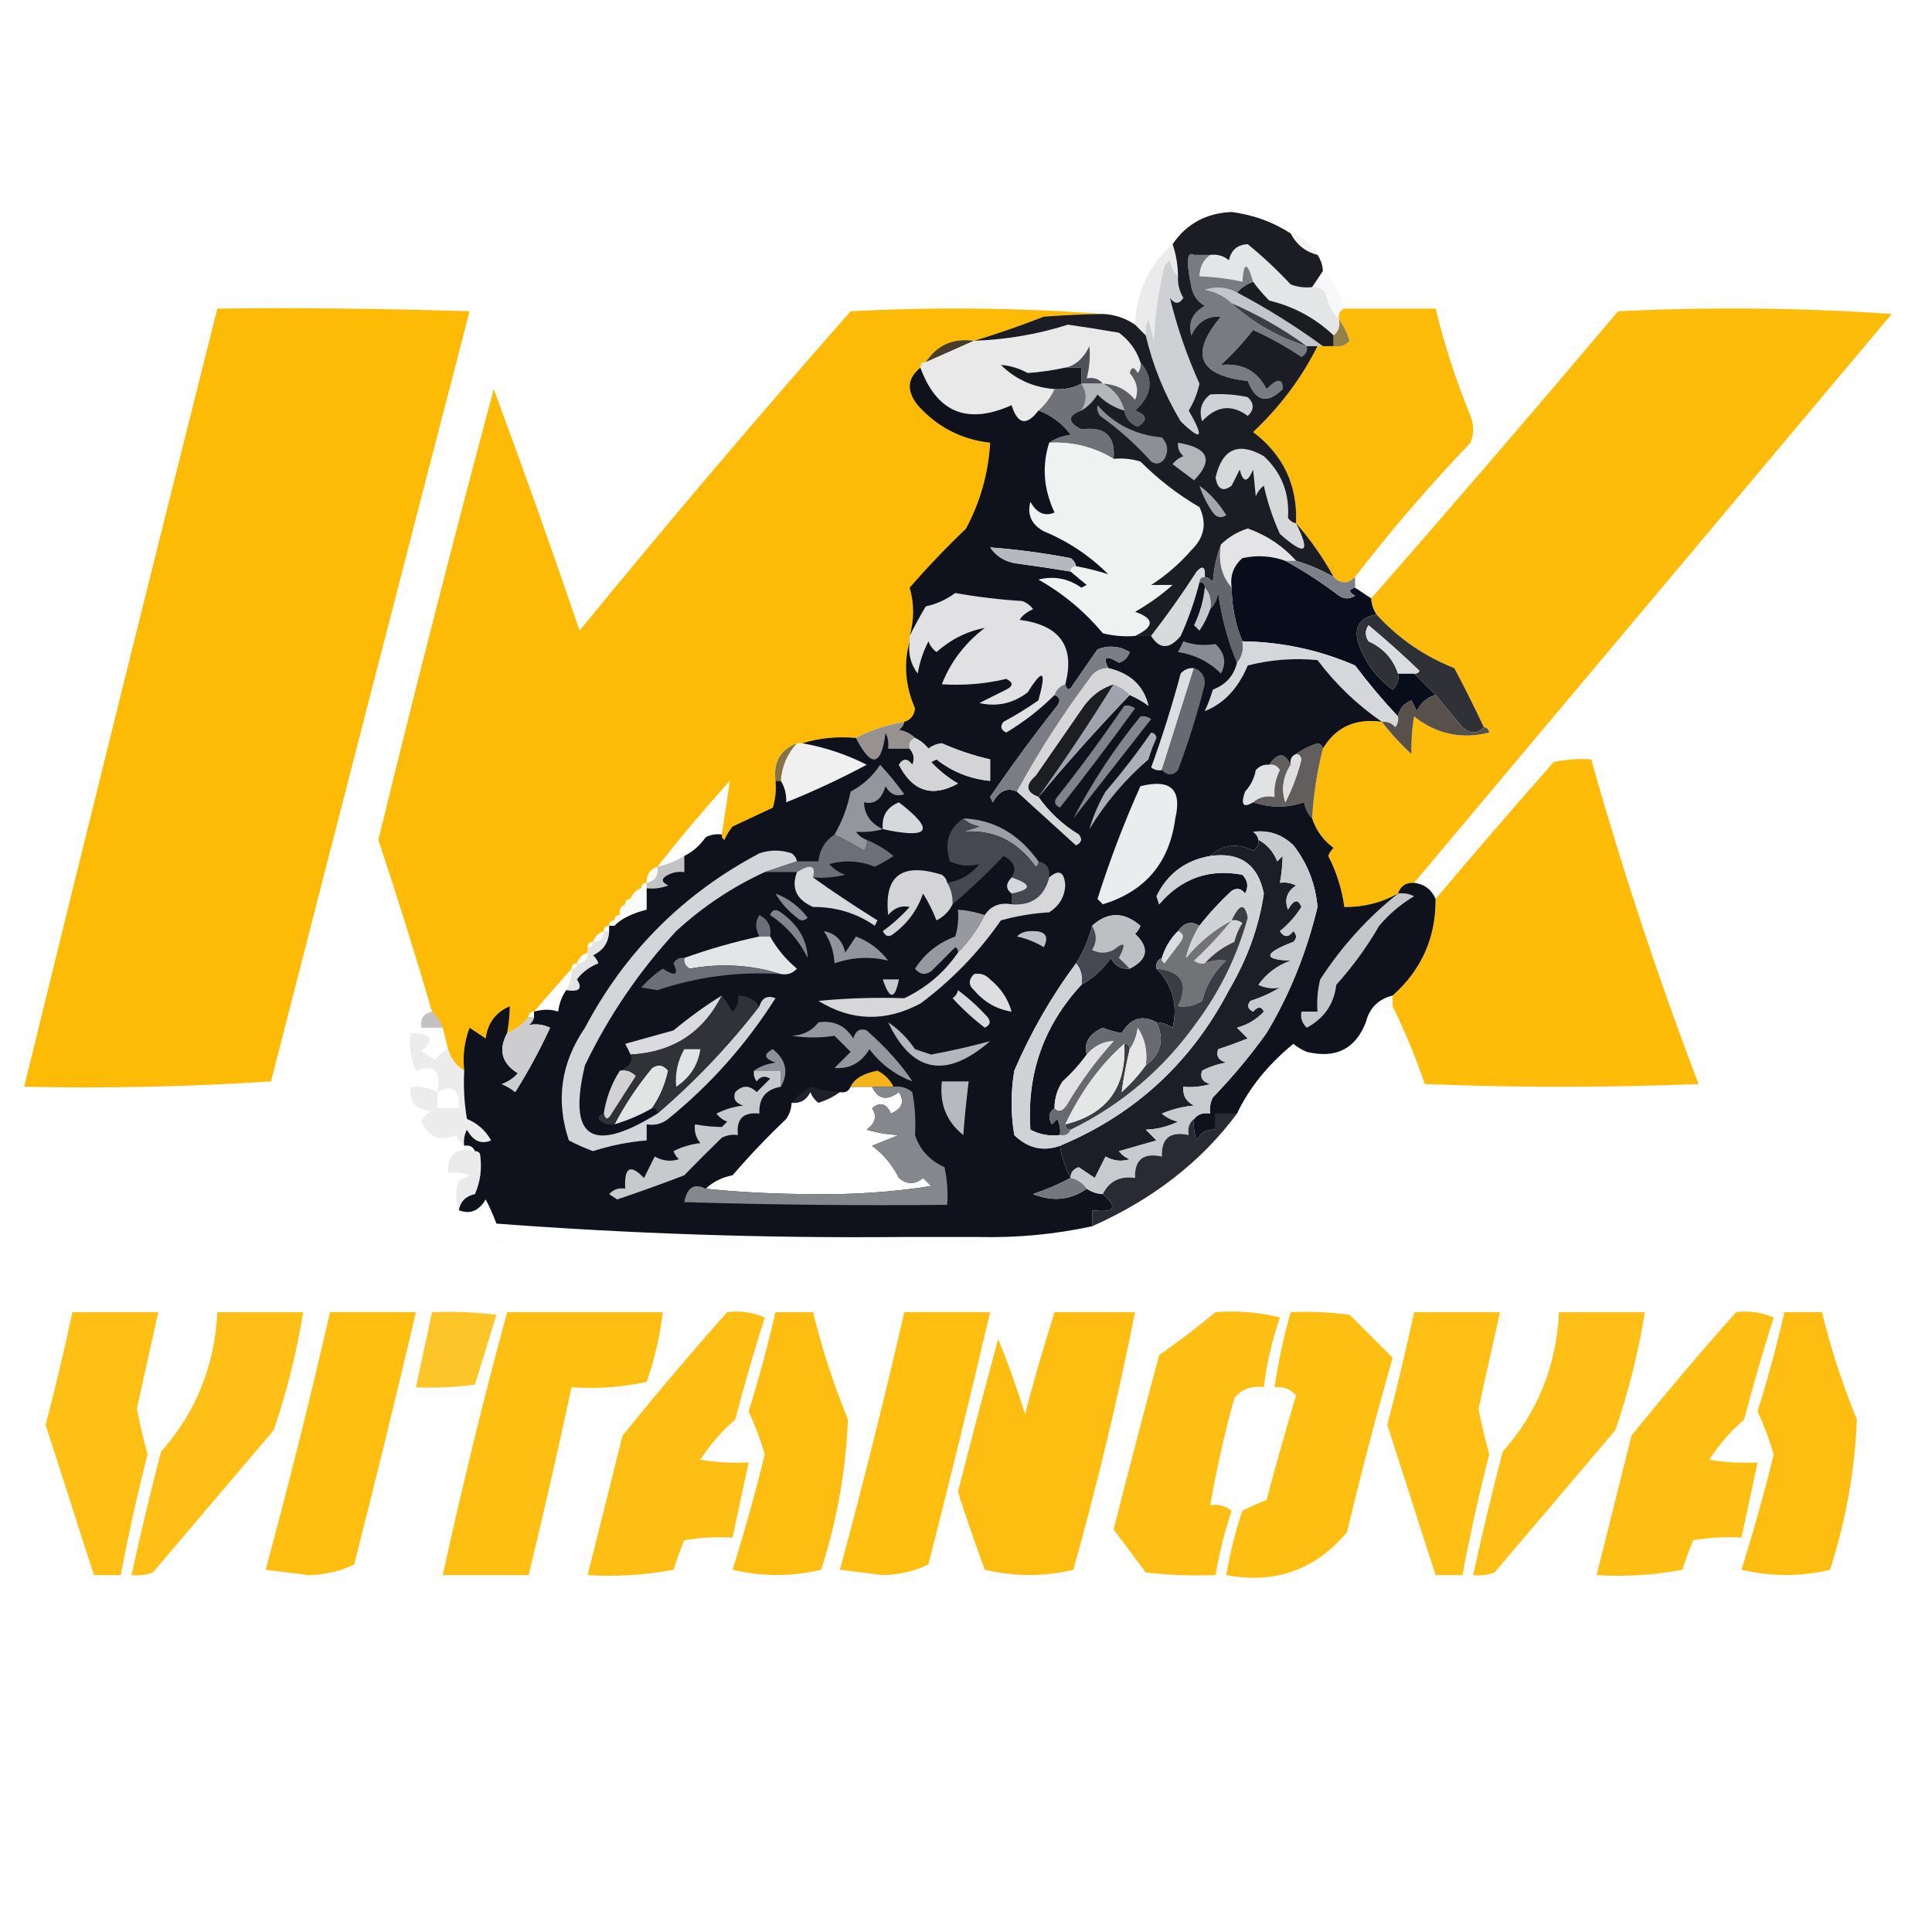 <?xml version="1.0" encoding="UTF-8"?>
<!DOCTYPE svg PUBLIC "-//W3C//DTD SVG 1.1//EN" "http://www.w3.org/Graphics/SVG/1.1/DTD/svg11.dtd">
<svg xmlns="http://www.w3.org/2000/svg" version="1.1" width="360px" height="360px" style="shape-rendering:geometricPrecision; text-rendering:geometricPrecision; image-rendering:optimizeQuality; fill-rule:evenodd; clip-rule:evenodd" xmlns:xlink="http://www.w3.org/1999/xlink">
<g><path style="opacity:0.078" fill="#828288" d="M 240.5,43.5 C 242.749,44.08 244.415,45.413 245.5,47.5C 243.251,46.92 241.585,45.587 240.5,43.5 Z"/></g>
<g><path style="opacity:1" fill="#e4e5e6" d="M 244.5,53.5 C 245.496,53.414 246.329,53.748 247,54.5C 247.374,56.491 248.207,58.158 249.5,59.5C 249.737,60.791 249.404,61.791 248.5,62.5C 245.102,59.279 241.102,57.113 236.5,56C 235.364,54.855 234.364,53.688 233.5,52.5C 232.404,48.711 231.737,48.711 231.5,52.5C 228.873,51.908 226.206,51.575 223.5,51.5C 223.527,49.801 224.194,48.467 225.5,47.5C 226.822,47.33 227.989,47.663 229,48.5C 229.408,46.59 230.575,45.59 232.5,45.5C 235.291,47.789 237.958,50.289 240.5,53C 241.793,53.49 243.127,53.657 244.5,53.5 Z"/></g>
<g><path style="opacity:0.133" fill="#6b6c70" d="M 218.5,45.5 C 219.15,47.435 219.483,49.435 219.5,51.5C 218.732,50.737 218.232,49.737 218,48.5C 217.667,48.833 217.333,49.167 217,49.5C 215.855,54.083 215.189,58.749 215,63.5C 214.667,62.167 214.333,60.833 214,59.5C 213.517,60.448 213.351,61.448 213.5,62.5C 212.833,61.833 212.167,61.167 211.5,60.5C 211.736,54.43 214.07,49.43 218.5,45.5 Z"/></g>
<g><path style="opacity:0.047" fill="#7a7979" d="M 246.5,50.5 C 248.572,52.349 249.905,54.683 250.5,57.5C 249.662,57.842 249.328,58.508 249.5,59.5C 248.207,58.158 247.374,56.491 247,54.5C 246.329,53.748 245.496,53.414 244.5,53.5C 245.167,52.5 245.833,51.5 246.5,50.5 Z"/></g>
<g><path style="opacity:1" fill="#c4c5ca" d="M 230.5,54.5 C 236.122,57.472 241.455,60.805 246.5,64.5C 246.167,64.5 245.833,64.5 245.5,64.5C 244.833,64.5 244.167,64.5 243.5,64.5C 239.167,61.331 234.5,58.664 229.5,56.5C 228.158,55.207 226.491,54.374 224.5,54C 226.598,53.322 228.598,53.489 230.5,54.5 Z"/></g>
<g><path style="opacity:0.973" fill="#feba00" d="M 40.5,57.5 C 56.17,57.333 71.837,57.5 87.5,58C 75.094,105.789 62.761,153.623 50.5,201.5C 35.181,202.499 19.848,202.833 4.5,202.5C 16.342,154.131 28.342,105.798 40.5,57.5 Z"/></g>
<g><path style="opacity:0.972" fill="#fdb901" d="M 205.5,58.5 C 202.071,58.546 198.404,58.712 194.5,59C 190.13,60.711 185.797,62.211 181.5,63.5C 177.584,62.961 174.584,64.294 172.5,67.5C 171.833,67.5 171.5,67.833 171.5,68.5C 169.042,70.493 168.875,72.826 171,75.5C 174.606,79.553 179.106,81.886 184.5,82.5C 184.168,88.161 182.668,93.495 180,98.5C 176.318,102.015 172.818,105.682 169.5,109.5C 170.357,112.451 170.357,115.451 169.5,118.5C 169.5,118.833 169.5,119.167 169.5,119.5C 168.337,123.605 168.67,127.771 170.5,132C 170.361,133.301 169.695,134.134 168.5,134.5C 165.254,135.054 162.254,136.054 159.5,137.5C 155.958,137.187 152.625,137.521 149.5,138.5C 149.167,138.5 148.833,138.5 148.5,138.5C 145.41,139.665 144.076,141.998 144.5,145.5C 144.66,147.199 144.494,148.866 144,150.5C 141.5,151.667 139,152.833 136.5,154C 135.874,154.75 135.374,155.584 135,156.5C 134.601,156.272 134.435,155.938 134.5,155.5C 135.027,152.091 135.527,148.758 136,145.5C 131.289,150.706 126.789,156.039 122.5,161.5C 121.094,161.973 120.427,162.973 120.5,164.5C 119.833,164.5 119.5,164.833 119.5,165.5C 118.5,165.833 117.833,166.5 117.5,167.5C 116.833,167.5 116.5,167.833 116.5,168.5C 115.662,168.842 115.328,169.508 115.5,170.5C 114.833,170.5 114.5,170.833 114.5,171.5C 113.833,171.5 113.5,171.833 113.5,172.5C 112.833,172.5 112.5,172.833 112.5,173.5C 111.5,173.833 110.833,174.5 110.5,175.5C 109.833,175.5 109.5,175.833 109.5,176.5C 109.5,176.833 109.5,177.167 109.5,177.5C 108.5,177.833 107.833,178.5 107.5,179.5C 106.833,179.5 106.5,179.833 106.5,180.5C 104.177,183.126 101.843,185.793 99.5,188.5C 98.833,188.5 98.5,188.833 98.5,189.5C 97.474,190.853 96.141,191.853 94.5,192.5C 94.815,190.774 94.981,189.107 95,187.5C 92.376,188.611 90.876,190.611 90.5,193.5C 89.5,192.833 88.5,192.167 87.5,191.5C 86.52,194.086 86.187,196.753 86.5,199.5C 85.022,198.552 84.022,197.219 83.5,195.5C 83.167,194.167 82.833,192.833 82.5,191.5C 82.068,190.29 81.401,189.29 80.5,188.5C 77.369,177.774 74.036,167.107 70.5,156.5C 77.356,128.41 84.522,100.41 92,72.5C 97.53,87.424 102.864,102.424 108,117.5C 124.458,97.373 141.291,77.54 158.5,58C 174.339,57.172 190.005,57.339 205.5,58.5 Z"/></g>
<g><path style="opacity:0.963" fill="#fcb801" d="M 250.5,57.5 C 256.167,57.5 261.833,57.5 267.5,57.5C 269.16,64.314 271.327,70.981 274,77.5C 274.667,79.167 274.667,80.833 274,82.5C 266.352,90.492 259.186,98.825 252.5,107.5C 251.167,108.833 249.833,108.833 248.5,107.5C 246.525,103.886 244.192,100.553 241.5,97.5C 241.802,90.438 239.135,84.771 233.5,80.5C 238.492,75.822 242.492,70.489 245.5,64.5C 245.833,64.5 246.167,64.5 246.5,64.5C 247.167,64.5 247.833,64.5 248.5,64.5C 249.675,64.719 250.675,64.386 251.5,63.5C 251.006,61.974 250.339,60.641 249.5,59.5C 249.328,58.508 249.662,57.842 250.5,57.5 Z"/></g>
<g><path style="opacity:0.964" fill="#fdb901" d="M 263.5,164.5 C 261.973,164.427 260.973,165.094 260.5,166.5C 257.389,168.222 254.055,169.056 250.5,169C 250.039,165.656 249.039,162.489 247.5,159.5C 247.709,158.914 248.043,158.414 248.5,158C 246.561,156.568 245.228,154.735 244.5,152.5C 244.748,148.094 245.415,143.76 246.5,139.5C 248.909,135.467 252.576,133.8 257.5,134.5C 259.127,136.63 260.96,138.63 263,140.5C 262.947,138.064 263.113,135.731 263.5,133.5C 267.657,136.798 272.324,137.798 277.5,136.5C 277.376,135.893 277.043,135.56 276.5,135.5C 274.768,131.82 272.935,128.153 271,124.5C 265.388,122.279 260.555,118.946 256.5,114.5C 255.89,113.609 255.557,112.609 255.5,111.5C 270.968,93.859 286.302,76.025 301.5,58C 318.51,57.167 335.51,57.334 352.5,58.5C 322.81,93.853 293.144,129.186 263.5,164.5 Z"/></g>
<g><path style="opacity:1" fill="#1b1c20" d="M 233.5,52.5 C 234.364,53.688 235.364,54.855 236.5,56C 241.102,57.113 245.102,59.279 248.5,62.5C 248.5,63.167 248.5,63.833 248.5,64.5C 247.833,64.5 247.167,64.5 246.5,64.5C 241.455,60.805 236.122,57.472 230.5,54.5C 231.29,53.599 232.29,52.932 233.5,52.5 Z"/></g>
<g><path style="opacity:1" fill="#797b82" d="M 225.5,47.5 C 224.194,48.467 223.527,49.801 223.5,51.5C 226.206,51.575 228.873,51.908 231.5,52.5C 231.737,48.711 232.404,48.711 233.5,52.5C 232.29,52.932 231.29,53.599 230.5,54.5C 228.598,53.489 226.598,53.322 224.5,54C 226.491,54.374 228.158,55.207 229.5,56.5C 233.507,60.175 238.173,62.841 243.5,64.5C 243.631,65.376 243.298,66.043 242.5,66.5C 239.661,64.58 236.661,62.913 233.5,61.5C 231.712,63.791 229.712,65.957 227.5,68C 231.457,67.604 234.29,69.104 236,72.5C 238.054,70.453 239.054,70.453 239,72.5C 236.158,75.335 233.992,74.835 232.5,71C 223.306,69.955 221.639,65.955 227.5,59C 224.968,58.833 223.134,60 222,62.5C 221.37,60.097 222.203,58.263 224.5,57C 223.151,56.228 222.318,55.061 222,53.5C 220.993,48.706 221.16,46.706 222.5,47.5C 223.5,47.5 224.5,47.5 225.5,47.5 Z"/></g>
<g><path style="opacity:1" fill="#3d3e43" d="M 229.5,56.5 C 234.5,58.664 239.167,61.331 243.5,64.5C 238.173,62.841 233.507,60.175 229.5,56.5 Z"/></g>
<g><path style="opacity:1" fill="#957f4b" d="M 249.5,59.5 C 250.339,60.641 251.006,61.974 251.5,63.5C 250.675,64.386 249.675,64.719 248.5,64.5C 248.5,63.833 248.5,63.167 248.5,62.5C 249.404,61.791 249.737,60.791 249.5,59.5 Z"/></g>
<g><path style="opacity:1" fill="#483d2a" d="M 181.5,63.5 C 178.543,64.823 175.543,66.157 172.5,67.5C 174.584,64.294 177.584,62.961 181.5,63.5 Z"/></g>
<g><path style="opacity:1" fill="#e9e9ea" d="M 212.5,67.5 C 212.631,68.239 212.464,68.906 212,69.5C 211.346,68.304 210.846,68.304 210.5,69.5C 211.89,71.169 212.223,72.836 211.5,74.5C 209.929,72.585 207.929,71.585 205.5,71.5C 204.791,70.596 203.791,70.263 202.5,70.5C 203.014,68.488 203.18,66.488 203,64.5C 201.885,66.785 200.385,68.118 198.5,68.5C 196.128,69.013 193.795,69.346 191.5,69.5C 189.845,68.612 188.178,68.112 186.5,68C 189.224,70.692 192.557,72.192 196.5,72.5C 195.789,74.03 194.789,75.363 193.5,76.5C 191.282,79.42 189.615,79.086 188.5,75.5C 180.233,79.196 174.567,76.863 171.5,68.5C 171.5,67.833 171.833,67.5 172.5,67.5C 175.543,66.157 178.543,64.823 181.5,63.5C 187.542,63.282 193.375,62.282 199,60.5C 202.175,60.946 205.342,61.446 208.5,62C 210.439,63.432 211.772,65.265 212.5,67.5 Z"/></g>
<g><path style="opacity:1" fill="#505158" d="M 205.5,71.5 C 204.167,71.5 202.833,71.5 201.5,71.5C 201.5,70.5 201.5,69.5 201.5,68.5C 200.5,68.5 199.5,68.5 198.5,68.5C 200.385,68.118 201.885,66.785 203,64.5C 203.18,66.488 203.014,68.488 202.5,70.5C 203.791,70.263 204.791,70.596 205.5,71.5 Z"/></g>
<g><path style="opacity:1" fill="#161820" d="M 198.5,68.5 C 199.5,68.5 200.5,68.5 201.5,68.5C 201.5,69.5 201.5,70.5 201.5,71.5C 199.958,72.301 198.292,72.634 196.5,72.5C 192.557,72.192 189.224,70.692 186.5,68C 188.178,68.112 189.845,68.612 191.5,69.5C 193.795,69.346 196.128,69.013 198.5,68.5 Z"/></g>
<g><path style="opacity:1" fill="#cfd0d3" d="M 219.5,51.5 C 219.421,52.931 219.754,54.264 220.5,55.5C 219.726,56.711 218.893,56.711 218,55.5C 219.291,60.871 221.125,66.204 223.5,71.5C 223.113,73.274 222.447,74.941 221.5,76.5C 224.445,81.652 223.945,82.319 220,78.5C 216.985,73.475 214.818,68.141 213.5,62.5C 213.351,61.448 213.517,60.448 214,59.5C 214.333,60.833 214.667,62.167 215,63.5C 215.189,58.749 215.855,54.083 217,49.5C 217.333,49.167 217.667,48.833 218,48.5C 218.232,49.737 218.732,50.737 219.5,51.5 Z"/></g>
<g><path style="opacity:1" fill="#5d5f65" d="M 212.5,67.5 C 215.051,70.612 214.718,73.612 211.5,76.5C 213.748,77.324 213.914,78.324 212,79.5C 210.583,78.922 209.75,77.922 209.5,76.5C 208.889,74.225 207.555,72.559 205.5,71.5C 207.929,71.585 209.929,72.585 211.5,74.5C 212.223,72.836 211.89,71.169 210.5,69.5C 210.846,68.304 211.346,68.304 212,69.5C 212.464,68.906 212.631,68.239 212.5,67.5 Z"/></g>
<g><path style="opacity:1" fill="#b5b6b9" d="M 201.5,71.5 C 202.833,71.5 204.167,71.5 205.5,71.5C 207.555,72.559 208.889,74.225 209.5,76.5C 207.606,75.952 205.94,74.952 204.5,73.5C 203.712,74.77 202.712,75.77 201.5,76.5C 202.562,74.766 202.562,73.099 201.5,71.5 Z"/></g>
<g><path style="opacity:1" fill="#717278" d="M 201.5,71.5 C 202.562,73.099 202.562,74.766 201.5,76.5C 198.875,77.458 198.875,78.624 201.5,80C 205.898,79.408 207.898,81.241 207.5,85.5C 203.832,83.279 199.832,82.279 195.5,82.5C 196.609,81.71 197.942,81.21 199.5,81C 197.905,78.898 195.905,77.398 193.5,76.5C 194.789,75.363 195.789,74.03 196.5,72.5C 198.292,72.634 199.958,72.301 201.5,71.5 Z"/></g>
<g><path style="opacity:1" fill="#f0f1f1" d="M 195.5,82.5 C 199.832,82.279 203.832,83.279 207.5,85.5C 209.199,85.34 210.866,85.507 212.5,86C 215.816,89.32 219.482,92.153 223.5,94.5C 224.919,97.495 224.419,100.162 222,102.5C 219.795,105.04 217.295,107.207 214.5,109C 215.833,109 217.167,109 218.5,109C 216.343,110.912 214.009,112.579 211.5,114C 215.15,115.262 215.15,116.762 211.5,118.5C 209.473,118.662 207.473,118.495 205.5,118C 202.084,113.913 198.084,110.58 193.5,108C 196.377,107.275 199.043,107.775 201.5,109.5C 201.833,109.333 202.167,109.167 202.5,109C 201.429,108.148 200.429,107.315 199.5,106.5C 199.5,105.833 199.833,105.5 200.5,105.5C 202.65,105.905 204.65,106.405 206.5,107C 203.044,103.549 199.044,100.882 194.5,99C 192.203,97.737 191.37,95.903 192,93.5C 193.171,95.616 194.671,96.282 196.5,95.5C 194.455,91.146 194.122,86.812 195.5,82.5 Z"/></g>
<g><path style="opacity:1" fill="#1c1d24" d="M 240.5,43.5 C 241.585,45.587 243.251,46.92 245.5,47.5C 246.11,48.391 246.443,49.391 246.5,50.5C 245.833,51.5 245.167,52.5 244.5,53.5C 243.127,53.657 241.793,53.49 240.5,53C 237.958,50.289 235.291,47.789 232.5,45.5C 230.575,45.59 229.408,46.59 229,48.5C 227.989,47.663 226.822,47.33 225.5,47.5C 224.5,47.5 223.5,47.5 222.5,47.5C 221.16,46.706 220.993,48.706 222,53.5C 222.318,55.061 223.151,56.228 224.5,57C 222.203,58.263 221.37,60.097 222,62.5C 223.134,60 224.968,58.833 227.5,59C 221.639,65.955 223.306,69.955 232.5,71C 233.992,74.835 236.158,75.335 239,72.5C 239.054,70.453 238.054,70.453 236,72.5C 234.29,69.104 231.457,67.604 227.5,68C 229.712,65.957 231.712,63.791 233.5,61.5C 236.661,62.913 239.661,64.58 242.5,66.5C 243.298,66.043 243.631,65.376 243.5,64.5C 244.167,64.5 244.833,64.5 245.5,64.5C 242.492,70.489 238.492,75.822 233.5,80.5C 239.135,84.771 241.802,90.438 241.5,97.5C 244.192,100.553 246.525,103.886 248.5,107.5C 246.313,106.242 243.98,105.242 241.5,104.5C 239.043,101.766 236.043,99.766 232.5,98.5C 230.555,99.128 228.888,100.128 227.5,101.5C 226.686,103.631 226.186,105.964 226,108.5C 225.617,107.944 225.117,107.611 224.5,107.5C 224.607,105.621 224.107,105.288 223,106.5C 220.304,110.68 217.47,114.68 214.5,118.5C 213.5,118.5 212.5,118.5 211.5,118.5C 215.15,116.762 215.15,115.262 211.5,114C 214.009,112.579 216.343,110.912 218.5,109C 217.167,109 215.833,109 214.5,109C 217.295,107.207 219.795,105.04 222,102.5C 224.419,100.162 224.919,97.495 223.5,94.5C 219.482,92.153 215.816,89.32 212.5,86C 210.866,85.507 209.199,85.34 207.5,85.5C 207.898,81.241 205.898,79.408 201.5,80C 198.875,78.624 198.875,77.458 201.5,76.5C 202.712,75.77 203.712,74.77 204.5,73.5C 205.94,74.952 207.606,75.952 209.5,76.5C 209.75,77.922 210.583,78.922 212,79.5C 213.914,78.324 213.748,77.324 211.5,76.5C 214.718,73.612 215.051,70.612 212.5,67.5C 211.772,65.265 210.439,63.432 208.5,62C 205.342,61.446 202.175,60.946 199,60.5C 193.375,62.282 187.542,63.282 181.5,63.5C 185.797,62.211 190.13,60.711 194.5,59C 198.404,58.712 202.071,58.546 205.5,58.5C 207.703,58.604 209.703,59.27 211.5,60.5C 212.167,61.167 212.833,61.833 213.5,62.5C 214.818,68.141 216.985,73.475 220,78.5C 223.945,82.319 224.445,81.652 221.5,76.5C 222.447,74.941 223.113,73.274 223.5,71.5C 221.125,66.204 219.291,60.871 218,55.5C 218.893,56.711 219.726,56.711 220.5,55.5C 219.754,54.264 219.421,52.931 219.5,51.5C 219.483,49.435 219.15,47.435 218.5,45.5C 221.052,41.719 224.719,39.719 229.5,39.5C 233.542,40.031 237.208,41.364 240.5,43.5 Z"/></g>
<g><path style="opacity:1" fill="#a2a6af" d="M 223.5,90.5 C 225.5,91.976 227.167,93.809 228.5,96C 227.551,96.617 226.718,96.451 226,95.5C 224.906,93.922 224.072,92.255 223.5,90.5 Z"/></g>
<g><path style="opacity:1" fill="#d7d8da" d="M 241.5,97.5 C 244.28,103.047 243.28,103.713 238.5,99.5C 237.185,96.627 236.185,93.627 235.5,90.5C 234.808,91.025 234.308,91.692 234,92.5C 233.821,90.576 233.654,88.909 233.5,87.5C 232.459,89.991 231.626,89.991 231,87.5C 230.5,88.5 230,89.5 229.5,90.5C 227.893,91.7 226.893,91.2 226.5,89C 227.749,83.609 230.749,82.275 235.5,85C 238.807,88.069 240.307,91.902 240,96.5C 240.383,97.056 240.883,97.389 241.5,97.5 Z"/></g>
<g><path style="opacity:1" fill="#b4b5b8" d="M 219.5,82.5 C 225.175,83.403 226.175,85.736 222.5,89.5C 221.167,88.5 219.833,87.5 218.5,86.5C 219.025,85.808 219.692,85.308 220.5,85C 219.748,84.329 219.414,83.496 219.5,82.5 Z"/></g>
<g><path style="opacity:1" fill="#8d8f96" d="M 204.5,75.5 C 207.661,79.08 211.661,81.08 216.5,81.5C 217.614,82.723 217.781,84.056 217,85.5C 216.282,86.451 215.449,86.617 214.5,86C 211.657,82.825 208.49,79.991 205,77.5C 204.536,76.906 204.369,76.239 204.5,75.5 Z"/></g>
<g><path style="opacity:1" fill="#cfd1d5" d="M 225.5,73.5 C 227.857,73.337 230.19,73.503 232.5,74C 233.731,75.183 233.731,76.349 232.5,77.5C 229.504,75.277 226.67,75.611 224,78.5C 223.36,76.457 223.86,74.79 225.5,73.5 Z"/></g>
<g><path style="opacity:1" fill="#e4e4e6" d="M 241.5,104.5 C 240.833,104.5 240.167,104.5 239.5,104.5C 236.887,103.565 234.221,103.398 231.5,104C 229.845,105.444 229.178,107.278 229.5,109.5C 227.631,107.365 226.964,104.698 227.5,101.5C 228.888,100.128 230.555,99.128 232.5,98.5C 236.043,99.766 239.043,101.766 241.5,104.5 Z"/></g>
<g><path style="opacity:1" fill="#080d1b" d="M 239.5,104.5 C 242.939,106.394 246.272,108.56 249.5,111C 250.5,111.667 251.5,111.667 252.5,111C 251.262,110.31 251.262,109.81 252.5,109.5C 253.5,110.167 254.5,110.833 255.5,111.5C 255.557,112.609 255.89,113.609 256.5,114.5C 253.497,114.988 252.331,116.655 253,119.5C 254.196,123.197 256.363,126.197 259.5,128.5C 260.386,127.675 260.719,126.675 260.5,125.5C 261.5,125.5 262.5,125.5 263.5,125.5C 264.833,126.833 266.167,128.167 267.5,129.5C 265.926,129.937 264.759,130.937 264,132.5C 263.667,131.833 263.333,131.167 263,130.5C 261.583,131.078 260.75,132.078 260.5,133.5C 257.698,130.524 255.031,127.358 252.5,124C 245.829,121.102 238.829,119.602 231.5,119.5C 230.215,116.411 229.549,113.078 229.5,109.5C 229.178,107.278 229.845,105.444 231.5,104C 234.221,103.398 236.887,103.565 239.5,104.5 Z"/></g>
<g><path style="opacity:1" fill="#62656c" d="M 227.5,101.5 C 226.964,104.698 227.631,107.365 229.5,109.5C 229.549,113.078 230.215,116.411 231.5,119.5C 231.768,121.099 231.434,122.432 230.5,123.5C 228.771,119.37 227.604,115.036 227,110.5C 226.768,111.737 226.268,112.737 225.5,113.5C 225.768,111.901 225.434,110.568 224.5,109.5C 224.5,108.833 224.167,108.5 223.5,108.5C 223.5,107.833 223.833,107.5 224.5,107.5C 225.117,107.611 225.617,107.944 226,108.5C 226.186,105.964 226.686,103.631 227.5,101.5 Z"/></g>
<g><path style="opacity:0.988" fill="#7b7e88" d="M 239.5,104.5 C 240.167,104.5 240.833,104.5 241.5,104.5C 243.98,105.242 246.313,106.242 248.5,107.5C 249.833,108.833 251.167,108.833 252.5,107.5C 252.5,108.167 252.5,108.833 252.5,109.5C 251.262,109.81 251.262,110.31 252.5,111C 251.5,111.667 250.5,111.667 249.5,111C 246.272,108.56 242.939,106.394 239.5,104.5 Z"/></g>
<g><path style="opacity:1" fill="#e1e1e3" d="M 198.5,127.5 C 197.5,127.833 196.833,128.5 196.5,129.5C 193.829,132.161 190.829,134.494 187.5,136.5C 186.479,135.998 186.312,135.332 187,134.5C 189.25,133.292 191.417,131.959 193.5,130.5C 195.024,124.933 194.357,124.433 191.5,129C 188.783,131.076 185.783,131.743 182.5,131C 184.167,130.167 185.833,129.333 187.5,128.5C 188.833,127.833 188.833,127.167 187.5,126.5C 183.571,127.433 179.571,127.766 175.5,127.5C 177.12,123.358 179.786,119.858 183.5,117C 180.202,117.617 177.202,119.117 174.5,121.5C 173.808,120.975 173.308,120.308 173,119.5C 172.027,121.392 171.36,123.392 171,125.5C 169.681,123.75 169.181,121.75 169.5,119.5C 169.5,119.167 169.5,118.833 169.5,118.5C 170.391,116.709 171.391,114.876 172.5,113C 174.536,112.546 176.37,111.713 178,110.5C 182.127,111.239 186.294,111.739 190.5,112C 191.308,112.308 191.975,112.808 192.5,113.5C 191.238,114.093 190.404,114.759 190,115.5C 197.52,116.482 200.353,120.482 198.5,127.5 Z"/></g>
<g><path style="opacity:1" fill="#d9dadc" d="M 224.5,107.5 C 223.833,107.5 223.5,107.833 223.5,108.5C 222.637,111.923 221.47,115.256 220,118.5C 217.91,121.017 216.077,121.017 214.5,118.5C 217.47,114.68 220.304,110.68 223,106.5C 224.107,105.288 224.607,105.621 224.5,107.5 Z"/></g>
<g><path style="opacity:1" fill="#c6c8cd" d="M 224.5,109.5 C 225.434,110.568 225.768,111.901 225.5,113.5C 225.029,114.901 224.362,116.234 223.5,117.5C 223.167,117.167 222.833,116.833 222.5,116.5C 223.577,114.271 224.244,111.937 224.5,109.5 Z"/></g>
<g><path style="opacity:1" fill="#d6d7da" d="M 231.5,119.5 C 238.829,119.602 245.829,121.102 252.5,124C 255.031,127.358 257.698,130.524 260.5,133.5C 260.631,134.239 260.464,134.906 260,135.5C 259.329,134.748 258.496,134.414 257.5,134.5C 252.915,131.356 248.915,127.523 245.5,123C 241.131,122.575 236.797,122.908 232.5,124C 230.706,128.283 228.039,131.116 224.5,132.5C 225.098,131.205 225.598,129.872 226,128.5C 228.391,127.61 229.891,125.943 230.5,123.5C 231.434,122.432 231.768,121.099 231.5,119.5 Z"/></g>
<g><path style="opacity:1" fill="#303037" d="M 256.5,114.5 C 260.555,118.946 265.388,122.279 271,124.5C 272.935,128.153 274.768,131.82 276.5,135.5C 275.292,136.782 273.958,136.782 272.5,135.5C 270.758,133.437 269.091,131.437 267.5,129.5C 266.167,128.167 264.833,126.833 263.5,125.5C 263.938,125.565 264.272,125.399 264.5,125C 261.428,122.049 258.261,119.216 255,116.5C 254.333,117.5 254.333,118.5 255,119.5C 257.721,120.719 259.554,122.719 260.5,125.5C 260.719,126.675 260.386,127.675 259.5,128.5C 256.363,126.197 254.196,123.197 253,119.5C 252.331,116.655 253.497,114.988 256.5,114.5 Z"/></g>
<g><path style="opacity:1" fill="#dbdcdf" d="M 263.5,125.5 C 262.5,125.5 261.5,125.5 260.5,125.5C 259.554,122.719 257.721,120.719 255,119.5C 254.333,118.5 254.333,117.5 255,116.5C 258.261,119.216 261.428,122.049 264.5,125C 264.272,125.399 263.938,125.565 263.5,125.5 Z"/></g>
<g><path style="opacity:1" fill="#58514b" d="M 267.5,129.5 C 269.091,131.437 270.758,133.437 272.5,135.5C 273.958,136.782 275.292,136.782 276.5,135.5C 277.043,135.56 277.376,135.893 277.5,136.5C 272.324,137.798 267.657,136.798 263.5,133.5C 263.113,135.731 262.947,138.064 263,140.5C 260.96,138.63 259.127,136.63 257.5,134.5C 258.496,134.414 259.329,134.748 260,135.5C 260.464,134.906 260.631,134.239 260.5,133.5C 260.75,132.078 261.583,131.078 263,130.5C 263.333,131.167 263.667,131.833 264,132.5C 264.759,130.937 265.926,129.937 267.5,129.5 Z"/></g>
<g><path style="opacity:1" fill="#97928f" d="M 168.5,134.5 C 168.389,135.117 168.056,135.617 167.5,136C 168.737,136.232 169.737,136.732 170.5,137.5C 169.662,137.842 169.328,138.508 169.5,139.5C 168.167,139.5 166.833,139.5 165.5,139.5C 165.649,138.448 165.483,137.448 165,136.5C 164.214,142.791 162.38,143.124 159.5,137.5C 162.254,136.054 165.254,135.054 168.5,134.5 Z"/></g>
<g><path style="opacity:1" fill="#f0f0f1" d="M 148.5,138.5 C 148.833,138.5 149.167,138.5 149.5,138.5C 153.696,139.232 157.696,140.565 161.5,142.5C 156.629,145.102 151.629,147.435 146.5,149.5C 146.567,148.041 146.234,146.708 145.5,145.5C 145.688,142.794 146.688,140.461 148.5,138.5 Z"/></g>
<g><path style="opacity:1" fill="#867348" d="M 148.5,138.5 C 146.688,140.461 145.688,142.794 145.5,145.5C 145.167,145.5 144.833,145.5 144.5,145.5C 144.076,141.998 145.41,139.665 148.5,138.5 Z"/></g>
<g><path style="opacity:0.968" fill="#feb900" d="M 259.5,187.5 C 259.5,186.833 259.5,186.167 259.5,185.5C 264.889,180.722 267.555,174.722 267.5,167.5C 274.697,158.978 282.031,150.478 289.5,142C 291.81,141.503 294.143,141.337 296.5,141.5C 302.265,161.962 308.932,182.129 316.5,202C 299.5,202.667 282.5,202.667 265.5,202C 263.771,196.962 261.771,192.129 259.5,187.5 Z"/></g>
<g><path style="opacity:1" fill="#e1e2e4" d="M 236.5,142.5 C 237.376,142.369 238.043,142.702 238.5,143.5C 237.691,145.071 237.357,146.738 237.5,148.5C 235.901,148.232 234.568,148.566 233.5,149.5C 231.647,150.614 231.147,149.948 232,147.5C 233.044,146.377 233.71,145.044 234,143.5C 234.671,142.748 235.504,142.414 236.5,142.5 Z"/></g>
<g><path style="opacity:1" fill="#615e5d" d="M 246.5,139.5 C 245.415,143.76 244.748,148.094 244.5,152.5C 243.732,151.737 243.232,150.737 243,149.5C 239.888,150.573 236.721,150.573 233.5,149.5C 234.568,148.566 235.901,148.232 237.5,148.5C 237.357,146.738 237.691,145.071 238.5,143.5C 238.043,142.702 237.376,142.369 236.5,142.5C 238.073,140.164 239.406,140.164 240.5,142.5C 239.054,144.782 238.721,147.115 239.5,149.5C 240.803,146.957 241.803,144.29 242.5,141.5C 242.376,140.893 242.043,140.56 241.5,140.5C 242.641,139.661 243.974,138.994 245.5,138.5C 246.107,138.624 246.44,138.957 246.5,139.5 Z"/></g>
<g><path style="opacity:1" fill="#dfdfe1" d="M 241.5,140.5 C 242.043,140.56 242.376,140.893 242.5,141.5C 241.803,144.29 240.803,146.957 239.5,149.5C 238.721,147.115 239.054,144.782 240.5,142.5C 240.328,141.508 240.662,140.842 241.5,140.5 Z"/></g>
<g><path style="opacity:1" fill="#0f121d" d="M 171.5,68.5 C 174.567,76.863 180.233,79.196 188.5,75.5C 189.615,79.086 191.282,79.42 193.5,76.5C 195.905,77.398 197.905,78.898 199.5,81C 197.942,81.21 196.609,81.71 195.5,82.5C 194.122,86.812 194.455,91.146 196.5,95.5C 194.671,96.282 193.171,95.616 192,93.5C 191.37,95.903 192.203,97.737 194.5,99C 199.044,100.882 203.044,103.549 206.5,107C 204.65,106.405 202.65,105.905 200.5,105.5C 200.389,104.883 200.056,104.383 199.5,104C 194.455,103.04 189.455,102.374 184.5,102C 185.716,103.74 187.382,104.74 189.5,105C 192.854,105.455 196.187,105.955 199.5,106.5C 200.429,107.315 201.429,108.148 202.5,109C 202.167,109.167 201.833,109.333 201.5,109.5C 199.043,107.775 196.377,107.275 193.5,108C 198.084,110.58 202.084,113.913 205.5,118C 207.473,118.495 209.473,118.662 211.5,118.5C 212.5,118.5 213.5,118.5 214.5,118.5C 216.077,121.017 217.91,121.017 220,118.5C 221.47,115.256 222.637,111.923 223.5,108.5C 224.167,108.5 224.5,108.833 224.5,109.5C 224.244,111.937 223.577,114.271 222.5,116.5C 222.833,116.833 223.167,117.167 223.5,117.5C 224.362,116.234 225.029,114.901 225.5,113.5C 226.268,112.737 226.768,111.737 227,110.5C 227.604,115.036 228.771,119.37 230.5,123.5C 229.891,125.943 228.391,127.61 226,128.5C 225.598,129.872 225.098,131.205 224.5,132.5C 228.039,131.116 230.706,128.283 232.5,124C 236.797,122.908 241.131,122.575 245.5,123C 248.915,127.523 252.915,131.356 257.5,134.5C 252.576,133.8 248.909,135.467 246.5,139.5C 246.44,138.957 246.107,138.624 245.5,138.5C 243.974,138.994 242.641,139.661 241.5,140.5C 240.662,140.842 240.328,141.508 240.5,142.5C 239.406,140.164 238.073,140.164 236.5,142.5C 235.504,142.414 234.671,142.748 234,143.5C 233.71,145.044 233.044,146.377 232,147.5C 231.147,149.948 231.647,150.614 233.5,149.5C 236.721,150.573 239.888,150.573 243,149.5C 243.232,150.737 243.732,151.737 244.5,152.5C 245.228,154.735 246.561,156.568 248.5,158C 248.043,158.414 247.709,158.914 247.5,159.5C 249.039,162.489 250.039,165.656 250.5,169C 254.055,169.056 257.389,168.222 260.5,166.5C 260.973,165.094 261.973,164.427 263.5,164.5C 265.404,164.738 266.738,165.738 267.5,167.5C 267.555,174.722 264.889,180.722 259.5,185.5C 256.833,186.167 255.167,187.833 254.5,190.5C 252.557,195.472 248.89,197.306 243.5,196C 242.584,195.626 241.75,195.126 241,194.5C 236.241,198.416 232.741,202.75 230.5,207.5C 229.167,207.5 227.833,207.5 226.5,207.5C 226.5,208.5 226.5,209.5 226.5,210.5C 224.876,210.36 223.71,211.027 223,212.5C 222.51,211.207 222.343,209.873 222.5,208.5C 223.209,207.596 224.209,207.263 225.5,207.5C 225.351,206.448 225.517,205.448 226,204.5C 229.663,200.696 232.996,196.696 236,192.5C 240.289,185.364 243.455,177.531 245.5,169C 245.111,164.669 243.611,160.836 241,157.5C 238.869,155.456 236.369,154.623 233.5,155C 234.056,155.383 234.389,155.883 234.5,156.5C 234.631,157.376 234.298,158.043 233.5,158.5C 230.516,157.035 227.849,157.369 225.5,159.5C 220.849,160.326 217.516,162.826 215.5,167C 215.667,167.5 215.833,168 216,168.5C 220.152,163.655 225.318,161.822 231.5,163C 232.517,164.049 232.684,165.216 232,166.5C 231.282,165.549 230.449,165.383 229.5,166C 227.294,168.037 225.294,170.203 223.5,172.5C 221.999,171.557 220.665,171.891 219.5,173.5C 218.075,174.922 217.075,176.589 216.5,178.5C 215.662,178.842 215.328,179.508 215.5,180.5C 218.521,183.636 219.521,187.302 218.5,191.5C 217.583,190.873 216.583,190.539 215.5,190.5C 212.853,189.042 210.687,189.708 209,192.5C 207.883,192.335 206.716,192.002 205.5,191.5C 202.922,192.642 201.922,194.309 202.5,196.5C 201.207,198.296 199.707,199.963 198,201.5C 196.991,203.025 196.491,204.692 196.5,206.5C 195.427,207.251 195.26,208.251 196,209.5C 196.333,209.167 196.667,208.833 197,208.5C 197.483,209.448 197.649,210.448 197.5,211.5C 195.533,211.739 193.699,211.406 192,210.5C 191.29,200.129 194.457,191.129 201.5,183.5C 203.706,182.26 205.539,180.593 207,178.5C 207.71,179.973 208.876,180.64 210.5,180.5C 213.91,178.778 214.243,176.611 211.5,174C 211.957,173.586 212.291,173.086 212.5,172.5C 209.423,169.86 206.423,169.86 203.5,172.5C 202.895,174.974 201.895,177.307 200.5,179.5C 195.906,185.682 192.073,192.348 189,199.5C 188.333,203.5 188.333,207.5 189,211.5C 191.505,213.954 194.339,214.62 197.5,213.5C 197.875,215.698 198.542,217.698 199.5,219.5C 197.333,220.641 195,221.641 192.5,222.5C 196.14,223.959 199.473,223.626 202.5,221.5C 203.391,222.11 204.391,222.443 205.5,222.5C 208.379,225.031 207.712,226.031 203.5,225.5C 203.5,226.5 203.5,227.5 203.5,228.5C 196.599,229.992 189.599,230.659 182.5,230.5C 177.5,230.5 172.5,230.5 167.5,230.5C 142.464,230.717 117.464,229.884 92.5,228C 91.901,226.378 91.234,224.878 90.5,223.5C 89.215,225.659 87.549,226.326 85.5,225.5C 85.787,223.879 86.787,222.879 88.5,222.5C 89.474,220.257 89.808,217.924 89.5,215.5C 89.5,214.833 89.167,214.5 88.5,214.5C 88.158,213.662 87.492,213.328 86.5,213.5C 86.35,212.448 86.517,211.448 87,210.5C 88.171,212.616 89.671,213.282 91.5,212.5C 90.472,210.639 88.972,209.305 87,208.5C 86.502,205.518 86.335,202.518 86.5,199.5C 86.187,196.753 86.52,194.086 87.5,191.5C 88.5,192.167 89.5,192.833 90.5,193.5C 90.876,190.611 92.376,188.611 95,187.5C 94.981,189.107 94.815,190.774 94.5,192.5C 92.822,195.632 93.489,198.132 96.5,200C 95.672,200.915 94.672,201.581 93.5,202C 94.416,202.374 95.25,202.874 96,203.5C 98.417,199.669 100.583,195.669 102.5,191.5C 101.284,190.904 99.951,190.737 98.5,191C 99.056,190.617 99.389,190.117 99.5,189.5C 99.5,189.167 99.5,188.833 99.5,188.5C 101.201,188.034 102.701,188.034 104,188.5C 104.21,186.942 104.71,185.609 105.5,184.5C 107.942,184.881 108.609,184.214 107.5,182.5C 108.518,181.148 109.851,180.148 111.5,179.5C 111.291,178.914 110.957,178.414 110.5,178C 112.439,177.092 113.439,175.592 113.5,173.5C 113.5,173.167 113.5,172.833 113.5,172.5C 113.833,172.5 114.167,172.5 114.5,172.5C 115.685,171.229 117.685,170.229 120.5,169.5C 120.5,168.167 120.5,166.833 120.5,165.5C 121.873,165.657 123.207,165.49 124.5,165C 123.167,164.333 123.167,163.667 124.5,163C 125.448,162.517 126.448,162.351 127.5,162.5C 127.5,161.5 127.5,160.5 127.5,159.5C 129.076,158.717 130.409,157.55 131.5,156C 132.448,155.517 133.448,155.351 134.5,155.5C 134.435,155.938 134.601,156.272 135,156.5C 135.374,155.584 135.874,154.75 136.5,154C 139,152.833 141.5,151.667 144,150.5C 144.494,148.866 144.66,147.199 144.5,145.5C 144.833,145.5 145.167,145.5 145.5,145.5C 146.234,146.708 146.567,148.041 146.5,149.5C 151.629,147.435 156.629,145.102 161.5,142.5C 157.696,140.565 153.696,139.232 149.5,138.5C 152.625,137.521 155.958,137.187 159.5,137.5C 162.38,143.124 164.214,142.791 165,136.5C 165.483,137.448 165.649,138.448 165.5,139.5C 166.833,139.5 168.167,139.5 169.5,139.5C 170.303,140.423 170.47,141.423 170,142.5C 169.107,141.289 168.274,141.289 167.5,142.5C 170.05,147.472 173.717,148.639 178.5,146C 176.651,144.907 174.984,143.574 173.5,142C 173.833,141.833 174.167,141.667 174.5,141.5C 177.437,143.813 180.77,145.146 184.5,145.5C 184.5,144.167 184.5,142.833 184.5,141.5C 181.422,140.798 178.422,139.798 175.5,138.5C 174.558,138.608 173.725,138.941 173,139.5C 172.292,138.619 171.458,137.953 170.5,137.5C 169.737,136.732 168.737,136.232 167.5,136C 168.056,135.617 168.389,135.117 168.5,134.5C 169.695,134.134 170.361,133.301 170.5,132C 168.67,127.771 168.337,123.605 169.5,119.5C 169.181,121.75 169.681,123.75 171,125.5C 171.36,123.392 172.027,121.392 173,119.5C 173.308,120.308 173.808,120.975 174.5,121.5C 177.202,119.117 180.202,117.617 183.5,117C 179.786,119.858 177.12,123.358 175.5,127.5C 179.571,127.766 183.571,127.433 187.5,126.5C 188.833,127.167 188.833,127.833 187.5,128.5C 185.833,129.333 184.167,130.167 182.5,131C 185.783,131.743 188.783,131.076 191.5,129C 194.357,124.433 195.024,124.933 193.5,130.5C 191.417,131.959 189.25,133.292 187,134.5C 186.312,135.332 186.479,135.998 187.5,136.5C 190.829,134.494 193.829,132.161 196.5,129.5C 197.525,129.897 197.692,130.563 197,131.5C 192.64,137.026 188.474,142.693 184.5,148.5C 184.667,148.833 184.833,149.167 185,149.5C 186.192,147.35 187.692,146.683 189.5,147.5C 193.121,150.783 196.787,154.116 200.5,157.5C 201.521,156.998 201.688,156.332 201,155.5C 198.002,153.667 195.502,151.334 193.5,148.5C 198.925,142.01 204.591,135.677 210.5,129.5C 211.721,130.028 212.887,130.695 214,131.5C 213.088,127.761 210.588,125.427 206.5,124.5C 205.448,122.345 206.114,122.012 208.5,123.5C 209.5,123.167 210.167,122.5 210.5,121.5C 208.579,120.359 206.579,120.192 204.5,121C 203,123.167 201.5,125.333 200,127.5C 199.31,128.738 198.81,128.738 198.5,127.5C 200.353,120.482 197.52,116.482 190,115.5C 190.404,114.759 191.238,114.093 192.5,113.5C 191.975,112.808 191.308,112.308 190.5,112C 186.294,111.739 182.127,111.239 178,110.5C 176.37,111.713 174.536,112.546 172.5,113C 171.391,114.876 170.391,116.709 169.5,118.5C 170.357,115.451 170.357,112.451 169.5,109.5C 172.818,105.682 176.318,102.015 180,98.5C 182.668,93.495 184.168,88.161 184.5,82.5C 179.106,81.886 174.606,79.553 171,75.5C 168.875,72.826 169.042,70.493 171.5,68.5 Z M 158.5,202.5 C 159.833,202.5 161.167,202.5 162.5,202.5C 163.572,204.84 165.239,205.173 167.5,203.5C 168.627,205.269 168.127,206.603 166,207.5C 165.174,205.595 164.007,205.261 162.5,206.5C 163.471,207.962 163.138,209.295 161.5,210.5C 163.576,211.1 165.576,211.433 167.5,211.5C 165.833,212.167 164.167,212.833 162.5,213.5C 164.633,215.091 166.299,217.091 167.5,219.5C 169.006,220.747 170.506,220.747 172,219.5C 172.5,220 173,220.5 173.5,221C 166.267,222.133 158.934,222.633 151.5,222.5C 144.658,222.5 137.991,222.166 131.5,221.5C 132.882,220.199 134.548,219.366 136.5,219C 139.616,215.382 142.949,211.882 146.5,208.5C 147.127,207.583 147.461,206.583 147.5,205.5C 149.124,205.64 150.29,204.973 151,203.5C 151.308,204.308 151.808,204.975 152.5,205.5C 154.026,205.006 155.359,204.339 156.5,203.5C 157.492,203.672 158.158,203.338 158.5,202.5 Z"/></g>
<g><path style="opacity:1" fill="#9d9fa6" d="M 193.5,160.5 C 193.565,160.938 193.399,161.272 193,161.5C 189.514,156.669 185.014,154.502 179.5,155C 180.5,154.667 181.5,154.333 182.5,154C 181.263,153.768 180.263,153.268 179.5,152.5C 185.164,152.711 189.831,155.377 193.5,160.5 Z"/></g>
<g><path style="opacity:1" fill="#d7d8db" d="M 164.5,154.5 C 164.244,152.088 165.244,150.421 167.5,149.5C 174.304,154.733 173.304,156.399 164.5,154.5 Z"/></g>
<g><path style="opacity:1" fill="#95969d" d="M 164.5,154.5 C 163.047,154.929 161.381,155.096 159.5,155C 160.044,155.717 160.711,156.217 161.5,156.5C 161.631,157.239 161.464,157.906 161,158.5C 159.124,157.391 157.291,156.391 155.5,155.5C 156.919,153.073 157.919,150.406 158.5,147.5C 160.761,146.318 162.595,144.651 164,142.5C 165.62,144.241 167.12,146.075 168.5,148C 167.004,148.507 165.837,148.007 165,146.5C 164.276,148.959 162.943,149.959 161,149.5C 161.077,151.772 162.243,153.438 164.5,154.5 Z"/></g>
<g><path style="opacity:1" fill="#ebeced" d="M 212.5,146.5 C 218.113,145.079 220.28,147.079 219,152.5C 217.915,160.749 213.415,166.083 205.5,168.5C 205.167,168.167 204.833,167.833 204.5,167.5C 206.805,160.235 209.472,153.235 212.5,146.5 Z"/></g>
<g><path style="opacity:1" fill="#abafb7" d="M 214.5,136.5 C 215.043,136.56 215.376,136.893 215.5,137.5C 214.902,138.795 214.402,140.128 214,141.5C 209.621,145.277 205.954,149.61 203,154.5C 203.642,152.193 204.642,149.859 206,147.5C 209.049,143.957 211.882,140.291 214.5,136.5 Z"/></g>
<g><path style="opacity:1" fill="#838591" d="M 212.5,133.5 C 213.239,133.369 213.906,133.536 214.5,134C 209.667,140.167 204.833,146.333 200,152.5C 203.43,145.861 207.597,139.528 212.5,133.5 Z"/></g>
<g><path style="opacity:1" fill="#d4d4d7" d="M 170.5,137.5 C 171.458,137.953 172.292,138.619 173,139.5C 173.725,138.941 174.558,138.608 175.5,138.5C 178.422,139.798 181.422,140.798 184.5,141.5C 184.5,142.833 184.5,144.167 184.5,145.5C 180.77,145.146 177.437,143.813 174.5,141.5C 174.167,141.667 173.833,141.833 173.5,142C 174.984,143.574 176.651,144.907 178.5,146C 173.717,148.639 170.05,147.472 167.5,142.5C 168.274,141.289 169.107,141.289 170,142.5C 170.47,141.423 170.303,140.423 169.5,139.5C 169.328,138.508 169.662,137.842 170.5,137.5 Z"/></g>
<g><path style="opacity:1" fill="#a0a3ad" d="M 207.5,127.5 C 208.71,127.932 209.71,128.599 210.5,129.5C 204.591,135.677 198.925,142.01 193.5,148.5C 198.425,141.643 203.092,134.643 207.5,127.5 Z"/></g>
<g><path style="opacity:1" fill="#81828e" d="M 209.5,131.5 C 210.239,131.369 210.906,131.536 211.5,132C 206.955,138.256 202.288,144.423 197.5,150.5C 196.479,149.998 196.312,149.332 197,148.5C 201.384,142.956 205.551,137.289 209.5,131.5 Z"/></g>
<g><path style="opacity:1" fill="#dddedf" d="M 222.5,124.5 C 220.499,130.837 218.499,137.171 216.5,143.5C 215.761,143.631 215.094,143.464 214.5,143C 216.582,137.271 218.415,131.438 220,125.5C 220.671,124.748 221.504,124.414 222.5,124.5 Z"/></g>
<g><path style="opacity:1" fill="#1d1e21" d="M 207.5,127.5 C 203.092,134.643 198.425,141.643 193.5,148.5C 191.141,147.611 190.975,146.278 193,144.5C 196,140.167 199,135.833 202,131.5C 203.451,129.536 205.284,128.203 207.5,127.5 Z"/></g>
<g><path style="opacity:1" fill="#7c7d84" d="M 206.5,124.5 C 204.983,124.511 203.816,125.177 203,126.5C 197.98,133.217 193.48,140.217 189.5,147.5C 187.692,146.683 186.192,147.35 185,149.5C 184.833,149.167 184.667,148.833 184.5,148.5C 188.474,142.693 192.64,137.026 197,131.5C 197.692,130.563 197.525,129.897 196.5,129.5C 196.833,128.5 197.5,127.833 198.5,127.5C 198.81,128.738 199.31,128.738 200,127.5C 201.5,125.333 203,123.167 204.5,121C 206.579,120.192 208.579,120.359 210.5,121.5C 210.167,122.5 209.5,123.167 208.5,123.5C 206.114,122.012 205.448,122.345 206.5,124.5 Z"/></g>
<g><path style="opacity:1" fill="#686a71" d="M 222.5,124.5 C 223.88,124.962 224.547,125.962 224.5,127.5C 223.142,132.933 221.475,138.266 219.5,143.5C 218.575,144.562 217.575,144.562 216.5,143.5C 218.499,137.171 220.499,130.837 222.5,124.5 Z"/></g>
<g><path style="opacity:1" fill="#d6d6d9" d="M 206.5,124.5 C 210.588,125.427 213.088,127.761 214,131.5C 212.887,130.695 211.721,130.028 210.5,129.5C 209.71,128.599 208.71,127.932 207.5,127.5C 205.284,128.203 203.451,129.536 202,131.5C 199,135.833 196,140.167 193,144.5C 190.975,146.278 191.141,147.611 193.5,148.5C 195.502,151.334 198.002,153.667 201,155.5C 201.688,156.332 201.521,156.998 200.5,157.5C 196.787,154.116 193.121,150.783 189.5,147.5C 193.48,140.217 197.98,133.217 203,126.5C 203.816,125.177 204.983,124.511 206.5,124.5 Z"/></g>
<g><path style="opacity:1" fill="#898b94" d="M 220.5,119.5 C 222.39,120.18 224.39,120.347 226.5,120C 228.245,121.692 228.578,123.525 227.5,125.5C 225.293,123.317 222.626,121.984 219.5,121.5C 219.863,120.817 220.196,120.15 220.5,119.5 Z"/></g>
<g><path style="opacity:1" fill="#b6b8be" d="M 200.5,105.5 C 199.833,105.5 199.5,105.833 199.5,106.5C 196.187,105.955 192.854,105.455 189.5,105C 187.382,104.74 185.716,103.74 184.5,102C 189.455,102.374 194.455,103.04 199.5,104C 200.056,104.383 200.389,104.883 200.5,105.5 Z"/></g>
<g><path style="opacity:1" fill="#464851" d="M 179.5,152.5 C 180.263,153.268 181.263,153.768 182.5,154C 181.5,154.333 180.5,154.667 179.5,155C 185.014,154.502 189.514,156.669 193,161.5C 193.399,161.272 193.565,160.938 193.5,160.5C 195.048,160.821 195.715,161.821 195.5,163.5C 194.548,167.12 192.215,168.787 188.5,168.5C 188.5,167.833 188.5,167.167 188.5,166.5C 192.31,165.754 192.31,164.754 188.5,163.5C 189.512,161.9 189.012,160.566 187,159.5C 183.99,162.677 180.824,165.677 177.5,168.5C 177.567,167.041 177.234,165.708 176.5,164.5C 178.937,164.114 180.937,162.947 182.5,161C 180.62,161.51 178.787,161.343 177,160.5C 175.906,157.063 176.74,154.396 179.5,152.5 Z"/></g>
<g><path style="opacity:1" fill="#d4d5d8" d="M 148.5,160.5 C 146.5,161.167 144.5,161.833 142.5,162.5C 136.455,165.278 130.955,168.944 126,173.5C 119.097,180.967 113.43,189.301 109,198.5C 105.736,212.093 110.236,215.093 122.5,207.5C 129.536,201.465 135.869,194.798 141.5,187.5C 142.002,185.915 143.002,185.415 144.5,186C 139.018,194.644 132.351,202.144 124.5,208.5C 123.311,209.429 121.978,209.762 120.5,209.5C 120.5,210.5 120.5,211.5 120.5,212.5C 117.09,212.782 113.757,213.449 110.5,214.5C 108.941,213.926 107.441,213.26 106,212.5C 103.513,205.056 104.513,198.056 109,191.5C 116.5,177.333 127.333,166.5 141.5,159C 143.5,158.333 145.5,158.333 147.5,159C 148.056,159.383 148.389,159.883 148.5,160.5 Z"/></g>
<g><path style="opacity:1" fill="#6c6e78" d="M 155.5,155.5 C 157.291,156.391 159.124,157.391 161,158.5C 161.464,157.906 161.631,157.239 161.5,156.5C 163.305,157.237 164.971,158.237 166.5,159.5C 165.372,160.262 164.205,160.929 163,161.5C 160.263,160.39 157.429,160.223 154.5,161C 155.328,161.915 156.328,162.581 157.5,163C 155.527,163.495 153.527,163.662 151.5,163.5C 152.076,161.217 151.076,160.883 148.5,162.5C 146.5,162.5 144.5,162.5 142.5,162.5C 144.5,161.833 146.5,161.167 148.5,160.5C 149.833,160.5 151.167,160.5 152.5,160.5C 152.721,158.336 153.721,156.67 155.5,155.5 Z"/></g>
<g><path style="opacity:0.357" fill="#57575f" d="M 127.5,159.5 C 127.5,160.5 127.5,161.5 127.5,162.5C 126.448,162.351 125.448,162.517 124.5,163C 123.167,163.667 123.167,164.333 124.5,165C 123.207,165.49 121.873,165.657 120.5,165.5C 120.5,165.167 120.5,164.833 120.5,164.5C 122.048,164.179 122.715,163.179 122.5,161.5C 124.284,161.107 125.95,160.441 127.5,159.5 Z"/></g>
<g><path style="opacity:1" fill="#d4d4d7" d="M 176.5,164.5 C 177.234,165.708 177.567,167.041 177.5,168.5C 176.855,169.812 175.855,170.812 174.5,171.5C 173.813,169.726 172.98,168.059 172,166.5C 170.939,169.562 169.106,172.062 166.5,174C 165.668,174.688 165.002,174.521 164.5,173.5C 166.316,172.185 167.983,170.685 169.5,169C 167.953,168.667 166.62,169.167 165.5,170.5C 164.701,163.165 168.035,160.665 175.5,163C 176.056,163.383 176.389,163.883 176.5,164.5 Z"/></g>
<g><path style="opacity:1" fill="#d5d6d9" d="M 188.5,163.5 C 192.31,164.754 192.31,165.754 188.5,166.5C 187.375,165.652 187.375,164.652 188.5,163.5 Z"/></g>
<g><path style="opacity:1" fill="#d8d9dc" d="M 151.5,163.5 C 154.902,165.954 158.902,168.62 163.5,171.5C 163.333,171.833 163.167,172.167 163,172.5C 159.595,170.147 155.762,168.98 151.5,169C 148.395,167.633 147.395,165.467 148.5,162.5C 151.076,160.883 152.076,161.217 151.5,163.5 Z"/></g>
<g><path style="opacity:1" fill="#878894" d="M 144.5,166.5 C 146.886,167.373 148.886,168.873 150.5,171C 149.833,171.667 149.167,171.667 148.5,171C 146.808,169.693 145.475,168.193 144.5,166.5 Z"/></g>
<g><path style="opacity:0.035" fill="#5f636a" d="M 119.5,165.5 C 119.833,165.5 120.167,165.5 120.5,165.5C 120.5,166.833 120.5,168.167 120.5,169.5C 117.685,170.229 115.685,171.229 114.5,172.5C 114.5,172.167 114.5,171.833 114.5,171.5C 115.167,171.5 115.5,171.167 115.5,170.5C 115.328,169.508 115.662,168.842 116.5,168.5C 117.167,168.5 117.5,168.167 117.5,167.5C 118.833,167.5 119.5,166.833 119.5,165.5 Z"/></g>
<g><path style="opacity:1" fill="#80848d" d="M 143.5,170.5 C 143.897,169.475 144.563,169.308 145.5,170C 148.719,172.309 150.385,175.142 150.5,178.5C 148.86,175.196 146.527,172.529 143.5,170.5 Z"/></g>
<g><path style="opacity:1" fill="#6d6d79" d="M 143.5,174.5 C 142.833,174.5 142.167,174.5 141.5,174.5C 140.708,173.033 140.708,171.7 141.5,170.5C 143.111,171.32 143.778,172.654 143.5,174.5 Z"/></g>
<g><path style="opacity:1" fill="#97999e" d="M 183.5,170.5 C 182.189,173.135 180.522,175.469 178.5,177.5C 178.565,177.062 178.399,176.728 178,176.5C 176.5,178 175,179.5 173.5,181C 172.365,181.749 171.365,181.583 170.5,180.5C 172.324,177.669 174.824,175.669 178,174.5C 178.494,172.866 178.66,171.199 178.5,169.5C 180.216,169.629 181.883,169.962 183.5,170.5 Z"/></g>
<g><path style="opacity:1" fill="#e4e5e7" d="M 141.5,174.5 C 142.167,174.5 142.833,174.5 143.5,174.5C 144.767,176.773 146.433,178.773 148.5,180.5C 147.675,181.386 146.675,181.719 145.5,181.5C 140.005,179.777 134.338,179.444 128.5,180.5C 127.702,180.043 127.369,179.376 127.5,178.5C 132.079,176.855 136.746,175.522 141.5,174.5 Z"/></g>
<g><path style="opacity:1" fill="#bdc1c7" d="M 189.5,174.5 C 190.097,173.861 190.93,173.528 192,173.5C 194.737,173.376 195.571,174.376 194.5,176.5C 192.925,175.544 191.258,174.877 189.5,174.5 Z"/></g>
<g><path style="opacity:1" fill="#91949c" d="M 153.5,173.5 C 155.662,173.897 156.995,175.231 157.5,177.5C 158.167,176.5 158.833,175.5 159.5,174.5C 161.924,175.423 163.924,176.923 165.5,179C 162.169,178.182 158.836,178.349 155.5,179.5C 155.386,177.282 154.72,175.282 153.5,173.5 Z"/></g>
<g><path style="opacity:1" fill="#bebfc3" d="M 210.5,180.5 C 209.909,179.849 209.243,179.182 208.5,178.5C 209.915,175.788 209.581,175.288 207.5,177C 206.167,177.667 204.833,177.667 203.5,177C 204.413,175.586 204.413,174.086 203.5,172.5C 206.423,169.86 209.423,169.86 212.5,172.5C 212.291,173.086 211.957,173.586 211.5,174C 214.243,176.611 213.91,178.778 210.5,180.5 Z"/></g>
<g><path style="opacity:1" fill="#dcdde0" d="M 219.5,173.5 C 220.525,173.897 220.692,174.563 220,175.5C 219,176.833 218,178.167 217,179.5C 216.601,179.272 216.435,178.938 216.5,178.5C 217.075,176.589 218.075,174.922 219.5,173.5 Z"/></g>
<g><path style="opacity:1" fill="#d4d4d6" d="M 229.5,171.5 C 230.239,171.369 230.906,171.536 231.5,172C 230.809,173.067 230.309,174.234 230,175.5C 227.833,176.488 226,177.821 224.5,179.5C 223.761,179.631 223.094,179.464 222.5,179C 225.067,176.604 227.4,174.104 229.5,171.5 Z"/></g>
<g><path style="opacity:1" fill="#1c1e27" d="M 234.5,156.5 C 236.093,157.348 237.26,158.681 238,160.5C 238.333,160.167 238.667,159.833 239,159.5C 238.981,161.107 238.815,162.774 238.5,164.5C 239.552,164.351 240.552,164.517 241.5,165C 239.789,166.133 239.289,167.633 240,169.5C 241.065,167.604 241.898,167.437 242.5,169C 241.43,170.709 240.097,172.209 238.5,173.5C 239.274,174.711 240.107,174.711 241,173.5C 241.667,174.167 241.667,174.833 241,175.5C 235.443,177.639 235.276,178.806 240.5,179C 238.021,179.879 236.021,181.379 234.5,183.5C 235.716,184.096 237.049,184.263 238.5,184C 236.781,185.057 234.947,185.89 233,186.5C 232.312,187.332 232.479,187.998 233.5,188.5C 234.396,187.494 235.062,187.494 235.5,188.5C 234.176,189.935 232.51,190.935 230.5,191.5C 231.167,192.167 231.833,192.833 232.5,193.5C 230.659,194.23 228.825,194.897 227,195.5C 226.544,196.744 227.044,197.577 228.5,198C 226.899,198.273 225.399,198.773 224,199.5C 223.544,200.744 224.044,201.577 225.5,202C 223.866,202.494 222.199,202.66 220.5,202.5C 220.36,204.124 221.027,205.29 222.5,206C 220.423,206.192 218.423,206.692 216.5,207.5C 217.376,208.251 218.376,208.751 219.5,209C 217.633,209.919 215.633,210.419 213.5,210.5C 214.167,211.167 214.833,211.833 215.5,212.5C 213.167,213.167 210.833,213.833 208.5,214.5C 209.025,215.192 209.692,215.692 210.5,216C 208.965,216.496 207.465,216.33 206,215.5C 205.333,216.833 204.667,218.167 204,219.5C 203,218.833 202,218.167 201,217.5C 199.97,217.836 199.47,218.503 199.5,219.5C 198.542,217.698 197.875,215.698 197.5,213.5C 211.435,207.697 221.935,198.03 229,184.5C 232.43,178.67 234.597,172.67 235.5,166.5C 234.382,161.054 231.049,158.72 225.5,159.5C 227.849,157.369 230.516,157.035 233.5,158.5C 234.298,158.043 234.631,157.376 234.5,156.5 Z"/></g>
<g><path style="opacity:1" fill="#c5c6c9" d="M 260.5,166.5 C 261.552,166.351 262.552,166.517 263.5,167C 261.04,168.458 258.873,170.291 257,172.5C 254.72,176.447 252.053,180.113 249,183.5C 248.571,187.102 246.737,189.768 243.5,191.5C 242.614,190.675 242.281,189.675 242.5,188.5C 243.5,188.5 244.5,188.5 245.5,188.5C 245.338,186.473 245.505,184.473 246,182.5C 250.017,176.321 254.851,170.988 260.5,166.5 Z"/></g>
<g><path style="opacity:1" fill="#454751" d="M 203.5,172.5 C 204.413,174.086 204.413,175.586 203.5,177C 204.833,177.667 206.167,177.667 207.5,177C 209.581,175.288 209.915,175.788 208.5,178.5C 209.243,179.182 209.909,179.849 210.5,180.5C 208.876,180.64 207.71,179.973 207,178.5C 205.539,180.593 203.706,182.26 201.5,183.5C 201.768,181.901 201.434,180.568 200.5,179.5C 201.895,177.307 202.895,174.974 203.5,172.5 Z"/></g>
<g><path style="opacity:1" fill="#727377" d="M 223.5,172.5 C 222.284,174.48 221.451,176.48 221,178.5C 223.436,175.553 226.269,173.22 229.5,171.5C 227.4,174.104 225.067,176.604 222.5,179C 223.094,179.464 223.761,179.631 224.5,179.5C 225.847,178.972 227.181,178.805 228.5,179C 226.263,181.03 224.763,183.53 224,186.5C 222.644,187.38 221.144,187.714 219.5,187.5C 221.562,183.294 220.229,180.961 215.5,180.5C 215.328,179.508 215.662,178.842 216.5,178.5C 216.435,178.938 216.601,179.272 217,179.5C 218,178.167 219,176.833 220,175.5C 220.692,174.563 220.525,173.897 219.5,173.5C 220.665,171.891 221.999,171.557 223.5,172.5 Z"/></g>
<g><path style="opacity:1" fill="#6c6f78" d="M 127.5,178.5 C 127.369,179.376 127.702,180.043 128.5,180.5C 134.338,179.444 140.005,179.777 145.5,181.5C 137.588,180.999 129.921,181.999 122.5,184.5C 121.5,184.333 120.5,184.167 119.5,184C 120.685,182.647 122.019,181.48 123.5,180.5C 125.838,182.011 126.504,181.677 125.5,179.5C 125.957,178.702 126.624,178.369 127.5,178.5 Z"/></g>
<g><path style="opacity:1" fill="#dedee1" d="M 181.5,181.5 C 182.675,181.281 183.675,181.614 184.5,182.5C 186.503,184.133 187.836,186.133 188.5,188.5C 185.715,188.067 183.381,186.734 181.5,184.5C 180.438,183.575 180.438,182.575 181.5,181.5 Z"/></g>
<g><path style="opacity:1" fill="#d1d2d5" d="M 225.5,159.5 C 231.049,158.72 234.382,161.054 235.5,166.5C 234.597,172.67 232.43,178.67 229,184.5C 221.935,198.03 211.435,207.697 197.5,213.5C 194.339,214.62 191.505,213.954 189,211.5C 188.333,207.5 188.333,203.5 189,199.5C 192.073,192.348 195.906,185.682 200.5,179.5C 201.434,180.568 201.768,181.901 201.5,183.5C 194.457,191.129 191.29,200.129 192,210.5C 193.699,211.406 195.533,211.739 197.5,211.5C 198.492,211.672 199.158,211.338 199.5,210.5C 208.96,205.883 216.793,199.217 223,190.5C 227.382,184.57 230.549,178.07 232.5,171C 231.96,168.207 230.96,168.374 229.5,171.5C 226.269,173.22 223.436,175.553 221,178.5C 221.451,176.48 222.284,174.48 223.5,172.5C 225.294,170.203 227.294,168.037 229.5,166C 230.449,165.383 231.282,165.549 232,166.5C 232.684,165.216 232.517,164.049 231.5,163C 225.318,161.822 220.152,163.655 216,168.5C 215.833,168 215.667,167.5 215.5,167C 217.516,162.826 220.849,160.326 225.5,159.5 Z"/></g>
<g><path style="opacity:0.192" fill="#74767e" d="M 112.5,173.5 C 112.833,173.5 113.167,173.5 113.5,173.5C 113.439,175.592 112.439,177.092 110.5,178C 110.957,178.414 111.291,178.914 111.5,179.5C 109.851,180.148 108.518,181.148 107.5,182.5C 108.609,184.214 107.942,184.881 105.5,184.5C 106.234,183.292 106.567,181.959 106.5,180.5C 107.167,180.5 107.5,180.167 107.5,179.5C 108.833,179.5 109.5,178.833 109.5,177.5C 109.5,177.167 109.5,176.833 109.5,176.5C 110.167,176.5 110.5,176.167 110.5,175.5C 111.833,175.5 112.5,174.833 112.5,173.5 Z"/></g>
<g><path style="opacity:1" fill="#c8c9cd" d="M 164.5,182.5 C 165.5,182.5 166.5,182.5 167.5,182.5C 166.754,186.31 165.754,186.31 164.5,182.5 Z"/></g>
<g><path style="opacity:1" fill="#d7d7da" d="M 178.5,177.5 C 180.522,175.469 182.189,173.135 183.5,170.5C 184.635,168.787 186.302,168.12 188.5,168.5C 192.215,168.787 194.548,167.12 195.5,163.5C 197.318,161.922 198.318,162.422 198.5,165C 198.357,167.151 197.357,168.818 195.5,170C 192.447,170.179 189.447,170.679 186.5,171.5C 182.354,177.48 177.354,182.646 171.5,187C 164.989,190.46 158.655,190.294 152.5,186.5C 157.798,185.992 163.131,185.825 168.5,186C 172.613,184.052 175.946,181.219 178.5,177.5 Z"/></g>
<g><path style="opacity:1" fill="#d7d8db" d="M 178.5,184.5 C 180.463,185.96 182.296,187.627 184,189.5C 184.688,190.332 184.521,190.998 183.5,191.5C 181.35,189.851 179.35,188.018 177.5,186C 178.056,185.617 178.389,185.117 178.5,184.5 Z"/></g>
<g><path style="opacity:1" fill="#3c3d44" d="M 199.5,210.5 C 198.833,210.5 198.5,210.167 198.5,209.5C 206.243,207.609 209.909,202.609 209.5,194.5C 210.167,194.5 210.5,194.833 210.5,195.5C 209.859,198.221 209.359,200.888 209,203.5C 210.707,201.963 212.207,200.296 213.5,198.5C 216.347,196.382 217.013,193.716 215.5,190.5C 216.583,190.539 217.583,190.873 218.5,191.5C 219.521,187.302 218.521,183.636 215.5,180.5C 220.229,180.961 221.562,183.294 219.5,187.5C 221.144,187.714 222.644,187.38 224,186.5C 224.763,183.53 226.263,181.03 228.5,179C 227.181,178.805 225.847,178.972 224.5,179.5C 226,177.821 227.833,176.488 230,175.5C 230.309,174.234 230.809,173.067 231.5,172C 230.906,171.536 230.239,171.369 229.5,171.5C 230.96,168.374 231.96,168.207 232.5,171C 230.549,178.07 227.382,184.57 223,190.5C 216.793,199.217 208.96,205.883 199.5,210.5 Z"/></g>
<g><path style="opacity:0.31" fill="#3a393e" d="M 80.5,188.5 C 81.401,189.29 82.068,190.29 82.5,191.5C 81.167,191.5 79.833,191.5 78.5,191.5C 78.285,189.821 78.952,188.821 80.5,188.5 Z"/></g>
<g><path style="opacity:0.024" fill="#767780" d="M 259.5,185.5 C 259.5,186.167 259.5,186.833 259.5,187.5C 257.646,188.241 255.979,189.241 254.5,190.5C 255.167,187.833 256.833,186.167 259.5,185.5 Z"/></g>
<g><path style="opacity:1" fill="#95969e" d="M 152.5,190.5 C 155.325,190.081 157.491,191.081 159,193.5C 159.423,192.044 160.256,191.544 161.5,192C 165.27,195.369 168.103,198.536 170,201.5C 166.779,200.284 164.112,198.284 162,195.5C 160.471,198.064 158.305,199.23 155.5,199C 156.5,198 157.5,197 158.5,196C 157.5,195 156.5,194 155.5,193C 152.902,193.422 150.236,193.422 147.5,193C 149.653,192.901 151.319,192.067 152.5,190.5 Z"/></g>
<g><path style="opacity:1" fill="#686a6f" d="M 215.5,190.5 C 217.013,193.716 216.347,196.382 213.5,198.5C 213.852,195.927 213.352,193.594 212,191.5C 211.79,193.058 211.29,194.391 210.5,195.5C 210.5,194.833 210.167,194.5 209.5,194.5C 205.131,198.313 201.464,203.313 198.5,209.5C 198.5,210.167 198.833,210.5 199.5,210.5C 199.158,211.338 198.492,211.672 197.5,211.5C 197.649,210.448 197.483,209.448 197,208.5C 196.667,208.833 196.333,209.167 196,209.5C 195.26,208.251 195.427,207.251 196.5,206.5C 197.329,207.332 198.162,206.999 199,205.5C 201.448,201.385 204.281,197.552 207.5,194C 205.565,194.058 203.898,194.891 202.5,196.5C 201.922,194.309 202.922,192.642 205.5,191.5C 206.716,192.002 207.883,192.335 209,192.5C 210.687,189.708 212.853,189.042 215.5,190.5 Z"/></g>
<g><path style="opacity:1" fill="#dbdbdf" d="M 134.5,185.5 C 131.012,192.418 125.345,196.084 117.5,196.5C 117.196,195.85 116.863,195.183 116.5,194.5C 119.5,193.667 122.5,192.833 125.5,192C 128.397,189.59 131.397,187.423 134.5,185.5 Z"/></g>
<g><path style="opacity:1" fill="#e6e6e7" d="M 213.5,198.5 C 212.207,200.296 210.707,201.963 209,203.5C 209.359,200.888 209.859,198.221 210.5,195.5C 211.29,194.391 211.79,193.058 212,191.5C 213.352,193.594 213.852,195.927 213.5,198.5 Z"/></g>
<g><path style="opacity:1" fill="#cdcdd0" d="M 98.5,189.5 C 98.833,189.5 99.167,189.5 99.5,189.5C 99.389,190.117 99.056,190.617 98.5,191C 99.951,190.737 101.284,190.904 102.5,191.5C 100.583,195.669 98.417,199.669 96,203.5C 95.25,202.874 94.416,202.374 93.5,202C 94.672,201.581 95.672,200.915 96.5,200C 93.489,198.132 92.822,195.632 94.5,192.5C 96.141,191.853 97.474,190.853 98.5,189.5 Z"/></g>
<g><path style="opacity:1" fill="#b4b7be" d="M 165.5,190.5 C 167.43,191.763 169.097,193.43 170.5,195.5C 171.5,195.833 172.5,196.167 173.5,196.5C 177.313,195.794 180.98,194.961 184.5,194C 176.3,201.1 169.967,199.933 165.5,190.5 Z"/></g>
<g><path style="opacity:1" fill="#e5e6e6" d="M 209.5,194.5 C 209.909,202.609 206.243,207.609 198.5,209.5C 201.464,203.313 205.131,198.313 209.5,194.5 Z"/></g>
<g><path style="opacity:1" fill="#909198" d="M 145.5,202.5 C 145.5,201.5 145.5,200.5 145.5,199.5C 143.833,199.5 142.167,199.5 140.5,199.5C 141.609,198.71 142.942,198.21 144.5,198C 142.355,197.257 142.189,196.424 144,195.5C 146.501,197.51 147.001,199.843 145.5,202.5 Z"/></g>
<g><path style="opacity:1" fill="#e2e3e3" d="M 121.5,206.5 C 119.287,207.773 116.954,208.773 114.5,209.5C 116.451,205.771 118.784,202.271 121.5,199C 122.635,198.251 123.635,198.417 124.5,199.5C 123.946,202.087 122.946,204.42 121.5,206.5 Z"/></g>
<g><path style="opacity:1" fill="#e1e1e3" d="M 196.5,206.5 C 196.491,204.692 196.991,203.025 198,201.5C 199.707,199.963 201.207,198.296 202.5,196.5C 203.898,194.891 205.565,194.058 207.5,194C 204.281,197.552 201.448,201.385 199,205.5C 198.162,206.999 197.329,207.332 196.5,206.5 Z"/></g>
<g><path style="opacity:0.153" fill="#838385" d="M 83.5,195.5 C 84.022,197.219 85.022,198.552 86.5,199.5C 86.335,202.518 86.502,205.518 87,208.5C 88.972,209.305 90.472,210.639 91.5,212.5C 89.671,213.282 88.171,212.616 87,210.5C 86.517,211.448 86.35,212.448 86.5,213.5C 85.778,213.082 85.278,212.416 85,211.5C 82.146,212.834 79.98,212.001 78.5,209C 78.905,208.055 79.572,207.388 80.5,207C 77.553,206.888 76.22,205.388 76.5,202.5C 78.291,202.366 79.958,202.699 81.5,203.5C 82.263,199.591 80.93,198.258 77.5,199.5C 76.526,197.257 76.192,194.924 76.5,192.5C 80.376,192.483 81.043,193.649 78.5,196C 79.416,196.374 80.25,196.874 81,197.5C 81.708,196.619 82.542,195.953 83.5,195.5 Z M 81.5,203.5 C 84.371,202.014 85.705,203.014 85.5,206.5C 84.167,206.5 82.833,206.5 81.5,206.5C 81.5,205.5 81.5,204.5 81.5,203.5 Z"/></g>
<g><path style="opacity:1" fill="#f1b41b" d="M 166.5,202.5 C 165.167,202.5 163.833,202.5 162.5,202.5C 161.167,202.5 159.833,202.5 158.5,202.5C 159.158,201.023 160.825,200.023 163.5,199.5C 164.855,200.188 165.855,201.188 166.5,202.5 Z"/></g>
<g><path style="opacity:1" fill="#d2d2d5" d="M 115.5,199.5 C 116.675,199.281 117.675,199.614 118.5,200.5C 117,202.833 115.5,205.167 114,207.5C 113.31,208.738 112.81,208.738 112.5,207.5C 112.94,204.62 113.94,201.954 115.5,199.5 Z"/></g>
<g><path style="opacity:1" fill="#313238" d="M 134.5,185.5 C 135.158,186.398 135.824,187.398 136.5,188.5C 137.386,187.675 137.719,186.675 137.5,185.5C 139.199,185.527 140.533,186.194 141.5,187.5C 135.869,194.798 129.536,201.465 122.5,207.5C 122.5,206.833 122.167,206.5 121.5,206.5C 122.946,204.42 123.946,202.087 124.5,199.5C 123.635,198.417 122.635,198.251 121.5,199C 118.784,202.271 116.451,205.771 114.5,209.5C 113.325,209.719 112.325,209.386 111.5,208.5C 111.624,207.893 111.957,207.56 112.5,207.5C 112.81,208.738 113.31,208.738 114,207.5C 115.5,205.167 117,202.833 118.5,200.5C 117.675,199.614 116.675,199.281 115.5,199.5C 117.291,198.772 117.958,197.772 117.5,196.5C 125.345,196.084 131.012,192.418 134.5,185.5 Z"/></g>
<g><path style="opacity:1" fill="#e2e3e5" d="M 127.5,195.5 C 128.5,195.5 129.5,195.5 130.5,195.5C 130.082,198.439 128.582,200.772 126,202.5C 125.761,200.041 126.261,197.707 127.5,195.5 Z"/></g>
<g><path style="opacity:0.106" fill="#a3a6ab" d="M 156.5,203.5 C 155.359,204.339 154.026,205.006 152.5,205.5C 151.808,204.975 151.308,204.308 151,203.5C 150.29,204.973 149.124,205.64 147.5,205.5C 148.47,204.371 149.636,203.371 151,202.5C 152.989,203.12 154.822,203.453 156.5,203.5 Z"/></g>
<g><path style="opacity:1" fill="#b8b9bf" d="M 175.5,201.5 C 177.167,201.5 178.833,201.5 180.5,201.5C 180.051,205.12 179.717,208.453 179.5,211.5C 176.365,209.024 175.032,205.691 175.5,201.5 Z"/></g>
<g><path style="opacity:1" fill="#c8c9cc" d="M 140.5,199.5 C 142.167,199.5 143.833,199.5 145.5,199.5C 145.5,200.5 145.5,201.5 145.5,202.5C 142.703,202.967 141.369,204.633 141.5,207.5C 138.5,207.167 137.167,208.5 137.5,211.5C 136.448,211.351 135.448,211.517 134.5,212C 132.087,214.333 129.754,216.667 127.5,219C 123.405,220.57 119.238,222.07 115,223.5C 114.5,223.167 114,222.833 113.5,222.5C 114.325,221.614 115.325,221.281 116.5,221.5C 116.276,217.485 117.443,216.819 120,219.5C 120.667,218.167 121.333,216.833 122,215.5C 123.465,216.33 124.965,216.496 126.5,216C 126.043,215.586 125.709,215.086 125.5,214.5C 127.078,213.702 128.744,213.202 130.5,213C 129.663,211.989 129.33,210.822 129.5,209.5C 131.226,209.815 132.893,209.981 134.5,210C 134.833,209.667 135.167,209.333 135.5,209C 134.692,208.692 134.025,208.192 133.5,207.5C 135.078,206.702 136.744,206.202 138.5,206C 137.044,205.577 136.544,204.744 137,203.5C 138.333,202.167 139.667,202.167 141,203.5C 141.833,202.667 142.667,201.833 143.5,201C 142.551,200.383 141.718,200.549 141,201.5C 140.536,200.906 140.369,200.239 140.5,199.5 Z"/></g>
<g><path style="opacity:1" fill="#c9cacd" d="M 222.5,208.5 C 221.596,209.209 221.263,210.209 221.5,211.5C 218.05,210.756 216.384,212.09 216.5,215.5C 213.05,214.756 211.384,216.09 211.5,219.5C 208.68,219.087 206.68,220.087 205.5,222.5C 204.391,222.443 203.391,222.11 202.5,221.5C 201.778,220.449 200.778,219.782 199.5,219.5C 199.47,218.503 199.97,217.836 201,217.5C 202,218.167 203,218.833 204,219.5C 204.667,218.167 205.333,216.833 206,215.5C 207.465,216.33 208.965,216.496 210.5,216C 209.692,215.692 209.025,215.192 208.5,214.5C 210.833,213.833 213.167,213.167 215.5,212.5C 214.833,211.833 214.167,211.167 213.5,210.5C 215.633,210.419 217.633,209.919 219.5,209C 218.376,208.751 217.376,208.251 216.5,207.5C 218.423,206.692 220.423,206.192 222.5,206C 221.027,205.29 220.36,204.124 220.5,202.5C 222.199,202.66 223.866,202.494 225.5,202C 224.044,201.577 223.544,200.744 224,199.5C 225.399,198.773 226.899,198.273 228.5,198C 227.044,197.577 226.544,196.744 227,195.5C 228.825,194.897 230.659,194.23 232.5,193.5C 231.833,192.833 231.167,192.167 230.5,191.5C 232.51,190.935 234.176,189.935 235.5,188.5C 235.062,187.494 234.396,187.494 233.5,188.5C 232.479,187.998 232.312,187.332 233,186.5C 234.947,185.89 236.781,185.057 238.5,184C 237.049,184.263 235.716,184.096 234.5,183.5C 236.021,181.379 238.021,179.879 240.5,179C 235.276,178.806 235.443,177.639 241,175.5C 241.667,174.833 241.667,174.167 241,173.5C 240.107,174.711 239.274,174.711 238.5,173.5C 240.097,172.209 241.43,170.709 242.5,169C 241.898,167.437 241.065,167.604 240,169.5C 239.289,167.633 239.789,166.133 241.5,165C 240.552,164.517 239.552,164.351 238.5,164.5C 238.815,162.774 238.981,161.107 239,159.5C 238.667,159.833 238.333,160.167 238,160.5C 237.26,158.681 236.093,157.348 234.5,156.5C 234.389,155.883 234.056,155.383 233.5,155C 236.369,154.623 238.869,155.456 241,157.5C 243.611,160.836 245.111,164.669 245.5,169C 243.455,177.531 240.289,185.364 236,192.5C 232.996,196.696 229.663,200.696 226,204.5C 225.517,205.448 225.351,206.448 225.5,207.5C 224.209,207.263 223.209,207.596 222.5,208.5 Z"/></g>
<g><path style="opacity:0.976" fill="#898a8f" d="M 162.5,202.5 C 163.833,202.5 165.167,202.5 166.5,202.5C 167.822,202.33 168.989,202.663 170,203.5C 170.497,206.146 170.664,208.813 170.5,211.5C 171.389,214.229 173.223,216.229 176,217.5C 176.497,219.81 176.663,222.143 176.5,224.5C 160.163,224.667 143.83,224.5 127.5,224C 128.025,221.236 129.358,220.402 131.5,221.5C 137.991,222.166 144.658,222.5 151.5,222.5C 158.934,222.633 166.267,222.133 173.5,221C 173,220.5 172.5,220 172,219.5C 170.506,220.747 169.006,220.747 167.5,219.5C 166.299,217.091 164.633,215.091 162.5,213.5C 164.167,212.833 165.833,212.167 167.5,211.5C 165.576,211.433 163.576,211.1 161.5,210.5C 163.138,209.295 163.471,207.962 162.5,206.5C 164.007,205.261 165.174,205.595 166,207.5C 168.127,206.603 168.627,205.269 167.5,203.5C 165.239,205.173 163.572,204.84 162.5,202.5 Z"/></g>
<g><path style="opacity:0.176" fill="#8b8b90" d="M 88.5,214.5 C 89.167,214.5 89.5,214.833 89.5,215.5C 89.808,217.924 89.474,220.257 88.5,222.5C 86.787,222.879 85.787,223.879 85.5,225.5C 84.823,223.504 84.823,221.67 85.5,220C 86.167,219.667 86.833,219.333 87.5,219C 86.207,218.51 84.873,218.343 83.5,218.5C 83.384,215.09 85.05,213.756 88.5,214.5 Z"/></g>
<g><path style="opacity:0.006" fill="#cbcdcc" d="M 79.5,218.5 C 80.525,218.897 80.692,219.563 80,220.5C 79.536,219.906 79.369,219.239 79.5,218.5 Z"/></g>
<g><path style="opacity:1" fill="#292a33" d="M 230.5,207.5 C 223.829,216.471 214.829,223.471 203.5,228.5C 203.5,227.5 203.5,226.5 203.5,225.5C 207.712,226.031 208.379,225.031 205.5,222.5C 206.68,220.087 208.68,219.087 211.5,219.5C 211.384,216.09 213.05,214.756 216.5,215.5C 216.384,212.09 218.05,210.756 221.5,211.5C 221.263,210.209 221.596,209.209 222.5,208.5C 222.343,209.873 222.51,211.207 223,212.5C 223.71,211.027 224.876,210.36 226.5,210.5C 226.5,209.5 226.5,208.5 226.5,207.5C 227.833,207.5 229.167,207.5 230.5,207.5 Z"/></g>
<g><path style="opacity:1" fill="#75777f" d="M 199.5,219.5 C 200.778,219.782 201.778,220.449 202.5,221.5C 199.473,223.626 196.14,223.959 192.5,222.5C 195,221.641 197.333,220.641 199.5,219.5 Z"/></g>
<g><path style="opacity:0.039" fill="#b2b2b5" d="M 92.5,231.5 C 92.897,230.475 93.563,230.308 94.5,231C 93.906,231.464 93.239,231.631 92.5,231.5 Z"/></g>
<g><path style="opacity:0.004" fill="#272a33" d="M 90.5,223.5 C 91.234,224.878 91.901,226.378 92.5,228C 117.464,229.884 142.464,230.717 167.5,230.5C 167.833,231.167 168.167,231.833 168.5,232.5C 142.517,233.191 116.85,232.024 91.5,229C 90.594,227.301 90.261,225.467 90.5,223.5 Z"/></g>
<g><path style="opacity:0.004" fill="#696d73" d="M 167.5,230.5 C 172.5,230.5 177.5,230.5 182.5,230.5C 182.631,231.376 182.298,232.043 181.5,232.5C 177.183,231.311 172.85,231.311 168.5,232.5C 168.167,231.833 167.833,231.167 167.5,230.5 Z"/></g>
<g><path style="opacity:0.917" fill="#feba00" d="M 13.5,244.5 C 18.833,244.5 24.167,244.5 29.5,244.5C 28.17,250.487 26.837,256.487 25.5,262.5C 26.063,265.357 26.73,268.19 27.5,271C 25.592,278.463 23.926,285.963 22.5,293.5C 20.833,293.5 19.167,293.5 17.5,293.5C 14.51,284.196 11.51,274.863 8.5,265.5C 10.328,258.522 11.995,251.522 13.5,244.5 Z"/></g>
<g><path style="opacity:0.909" fill="#feba00" d="M 40.5,244.5 C 45.833,244.5 51.167,244.5 56.5,244.5C 55.295,251.988 53.461,259.321 51,266.5C 43.5,275.333 36,284.167 28.5,293C 27.207,293.49 25.873,293.657 24.5,293.5C 26.171,285.817 28.004,278.151 30,270.5C 36.514,263.172 40.014,254.506 40.5,244.5 Z"/></g>
<g><path style="opacity:0.932" fill="#feba00" d="M 61.5,244.5 C 66.833,244.5 72.167,244.5 77.5,244.5C 73.828,260.19 69.994,275.856 66,291.5C 63.446,292.771 60.613,293.438 57.5,293.5C 54.833,293.167 52.167,292.833 49.5,292.5C 53.816,276.571 57.816,260.571 61.5,244.5 Z"/></g>
<g><path style="opacity:0.841" fill="#feba00" d="M 80.5,244.5 C 84.514,244.334 88.514,244.501 92.5,245C 91.167,249.333 89.833,253.667 88.5,258C 84.848,258.499 81.182,258.665 77.5,258.5C 78.5,253.833 79.5,249.167 80.5,244.5 Z"/></g>
<g><path style="opacity:0.924" fill="#feba00" d="M 94.5,244.5 C 104.167,244.5 113.833,244.5 123.5,244.5C 122.974,248.936 121.974,253.269 120.5,257.5C 115.88,258.493 111.214,258.827 106.5,258.5C 103.99,270.207 101.323,281.874 98.5,293.5C 93.167,293.5 87.833,293.5 82.5,293.5C 86.09,277.064 90.09,260.731 94.5,244.5 Z"/></g>
<g><path style="opacity:0.921" fill="#feba00" d="M 135.5,244.5 C 137.924,244.192 140.257,244.526 142.5,245.5C 140.512,251.783 138.679,258.116 137,264.5C 134.46,266.705 132.293,269.205 130.5,272C 133.482,272.498 136.482,272.665 139.5,272.5C 138.5,277.167 137.5,281.833 136.5,286.5C 133.482,286.335 130.482,286.502 127.5,287C 126.76,288.785 126.093,290.618 125.5,292.5C 120.208,293.495 114.875,293.828 109.5,293.5C 111.662,284.852 113.829,276.186 116,267.5C 122.335,259.667 128.835,252 135.5,244.5 Z"/></g>
<g><path style="opacity:0.931" fill="#feba00" d="M 144.5,244.5 C 146.833,244.5 149.167,244.5 151.5,244.5C 153.16,251.314 155.327,257.981 158,264.5C 157.627,274.007 155.96,283.341 153,292.5C 147.554,293.806 142.054,293.806 136.5,292.5C 138.732,285.406 140.732,278.239 142.5,271C 141.692,268.239 140.692,265.572 139.5,263C 141.398,256.909 143.065,250.742 144.5,244.5 Z"/></g>
<g><path style="opacity:0.932" fill="#feba00" d="M 168.5,244.5 C 173.833,244.5 179.167,244.5 184.5,244.5C 180.828,260.19 176.994,275.856 173,291.5C 170.446,292.771 167.613,293.438 164.5,293.5C 161.833,293.167 159.167,292.833 156.5,292.5C 160.816,276.571 164.816,260.571 168.5,244.5 Z"/></g>
<g><path style="opacity:0.931" fill="#feba00" d="M 196.5,244.5 C 201.5,244.5 206.5,244.5 211.5,244.5C 208.301,260.632 204.467,276.632 200,292.5C 194.554,293.806 189.054,293.806 183.5,292.5C 181.735,287.704 180.068,282.871 178.5,278C 180.922,268.478 183.422,258.978 186,249.5C 187.864,254.091 189.53,258.757 191,263.5C 192.685,257.087 194.519,250.753 196.5,244.5 Z"/></g>
<g><path style="opacity:0.921" fill="#feba00" d="M 226.5,244.5 C 230.555,244.176 234.555,244.509 238.5,245.5C 237.026,249.731 236.026,254.064 235.5,258.5C 233.234,258.141 231.401,258.808 230,260.5C 228.18,267.111 226.68,273.778 225.5,280.5C 226.978,280.238 228.311,280.571 229.5,281.5C 228.184,285.429 227.184,289.429 226.5,293.5C 222.154,293.666 217.821,293.499 213.5,293C 211.486,290.323 209.486,287.656 207.5,285C 210.255,274.145 213.089,263.312 216,252.5C 219.658,249.934 223.158,247.268 226.5,244.5 Z"/></g>
<g><path style="opacity:0.924" fill="#feba00" d="M 240.5,244.5 C 244.182,244.335 247.848,244.501 251.5,245C 254.167,247.667 256.833,250.333 259.5,253C 256.439,263.741 253.606,274.574 251,285.5C 245.095,292.531 237.595,295.198 228.5,293.5C 229.184,289.429 230.184,285.429 231.5,281.5C 232.991,280.756 234.491,280.09 236,279.5C 237.762,272.949 239.595,266.449 241.5,260C 240.437,258.812 239.103,258.312 237.5,258.5C 238.185,253.761 239.185,249.095 240.5,244.5 Z"/></g>
<g><path style="opacity:0.917" fill="#feba00" d="M 263.5,244.5 C 268.833,244.5 274.167,244.5 279.5,244.5C 278.17,250.487 276.837,256.487 275.5,262.5C 276.063,265.357 276.73,268.19 277.5,271C 275.592,278.463 273.926,285.963 272.5,293.5C 270.833,293.5 269.167,293.5 267.5,293.5C 264.51,284.196 261.51,274.863 258.5,265.5C 260.328,258.522 261.995,251.522 263.5,244.5 Z"/></g>
<g><path style="opacity:0.909" fill="#feba00" d="M 290.5,244.5 C 295.833,244.5 301.167,244.5 306.5,244.5C 305.295,251.988 303.461,259.321 301,266.5C 293.5,275.333 286,284.167 278.5,293C 277.207,293.49 275.873,293.657 274.5,293.5C 276.17,285.817 278.004,278.151 280,270.5C 286.514,263.172 290.014,254.506 290.5,244.5 Z"/></g>
<g><path style="opacity:0.921" fill="#feba00" d="M 323.5,244.5 C 325.924,244.192 328.257,244.526 330.5,245.5C 328.512,251.783 326.679,258.116 325,264.5C 322.46,266.705 320.293,269.205 318.5,272C 321.482,272.498 324.482,272.665 327.5,272.5C 326.5,277.167 325.5,281.833 324.5,286.5C 321.482,286.335 318.482,286.502 315.5,287C 314.76,288.785 314.093,290.618 313.5,292.5C 308.208,293.495 302.875,293.828 297.5,293.5C 299.662,284.852 301.829,276.186 304,267.5C 310.335,259.667 316.835,252 323.5,244.5 Z"/></g>
<g><path style="opacity:0.931" fill="#feba00" d="M 332.5,244.5 C 334.833,244.5 337.167,244.5 339.5,244.5C 341.16,251.314 343.327,257.981 346,264.5C 345.627,274.007 343.96,283.341 341,292.5C 335.554,293.806 330.054,293.806 324.5,292.5C 326.732,285.406 328.732,278.239 330.5,271C 329.692,268.239 328.692,265.572 327.5,263C 329.398,256.909 331.065,250.742 332.5,244.5 Z"/></g>
</svg>
